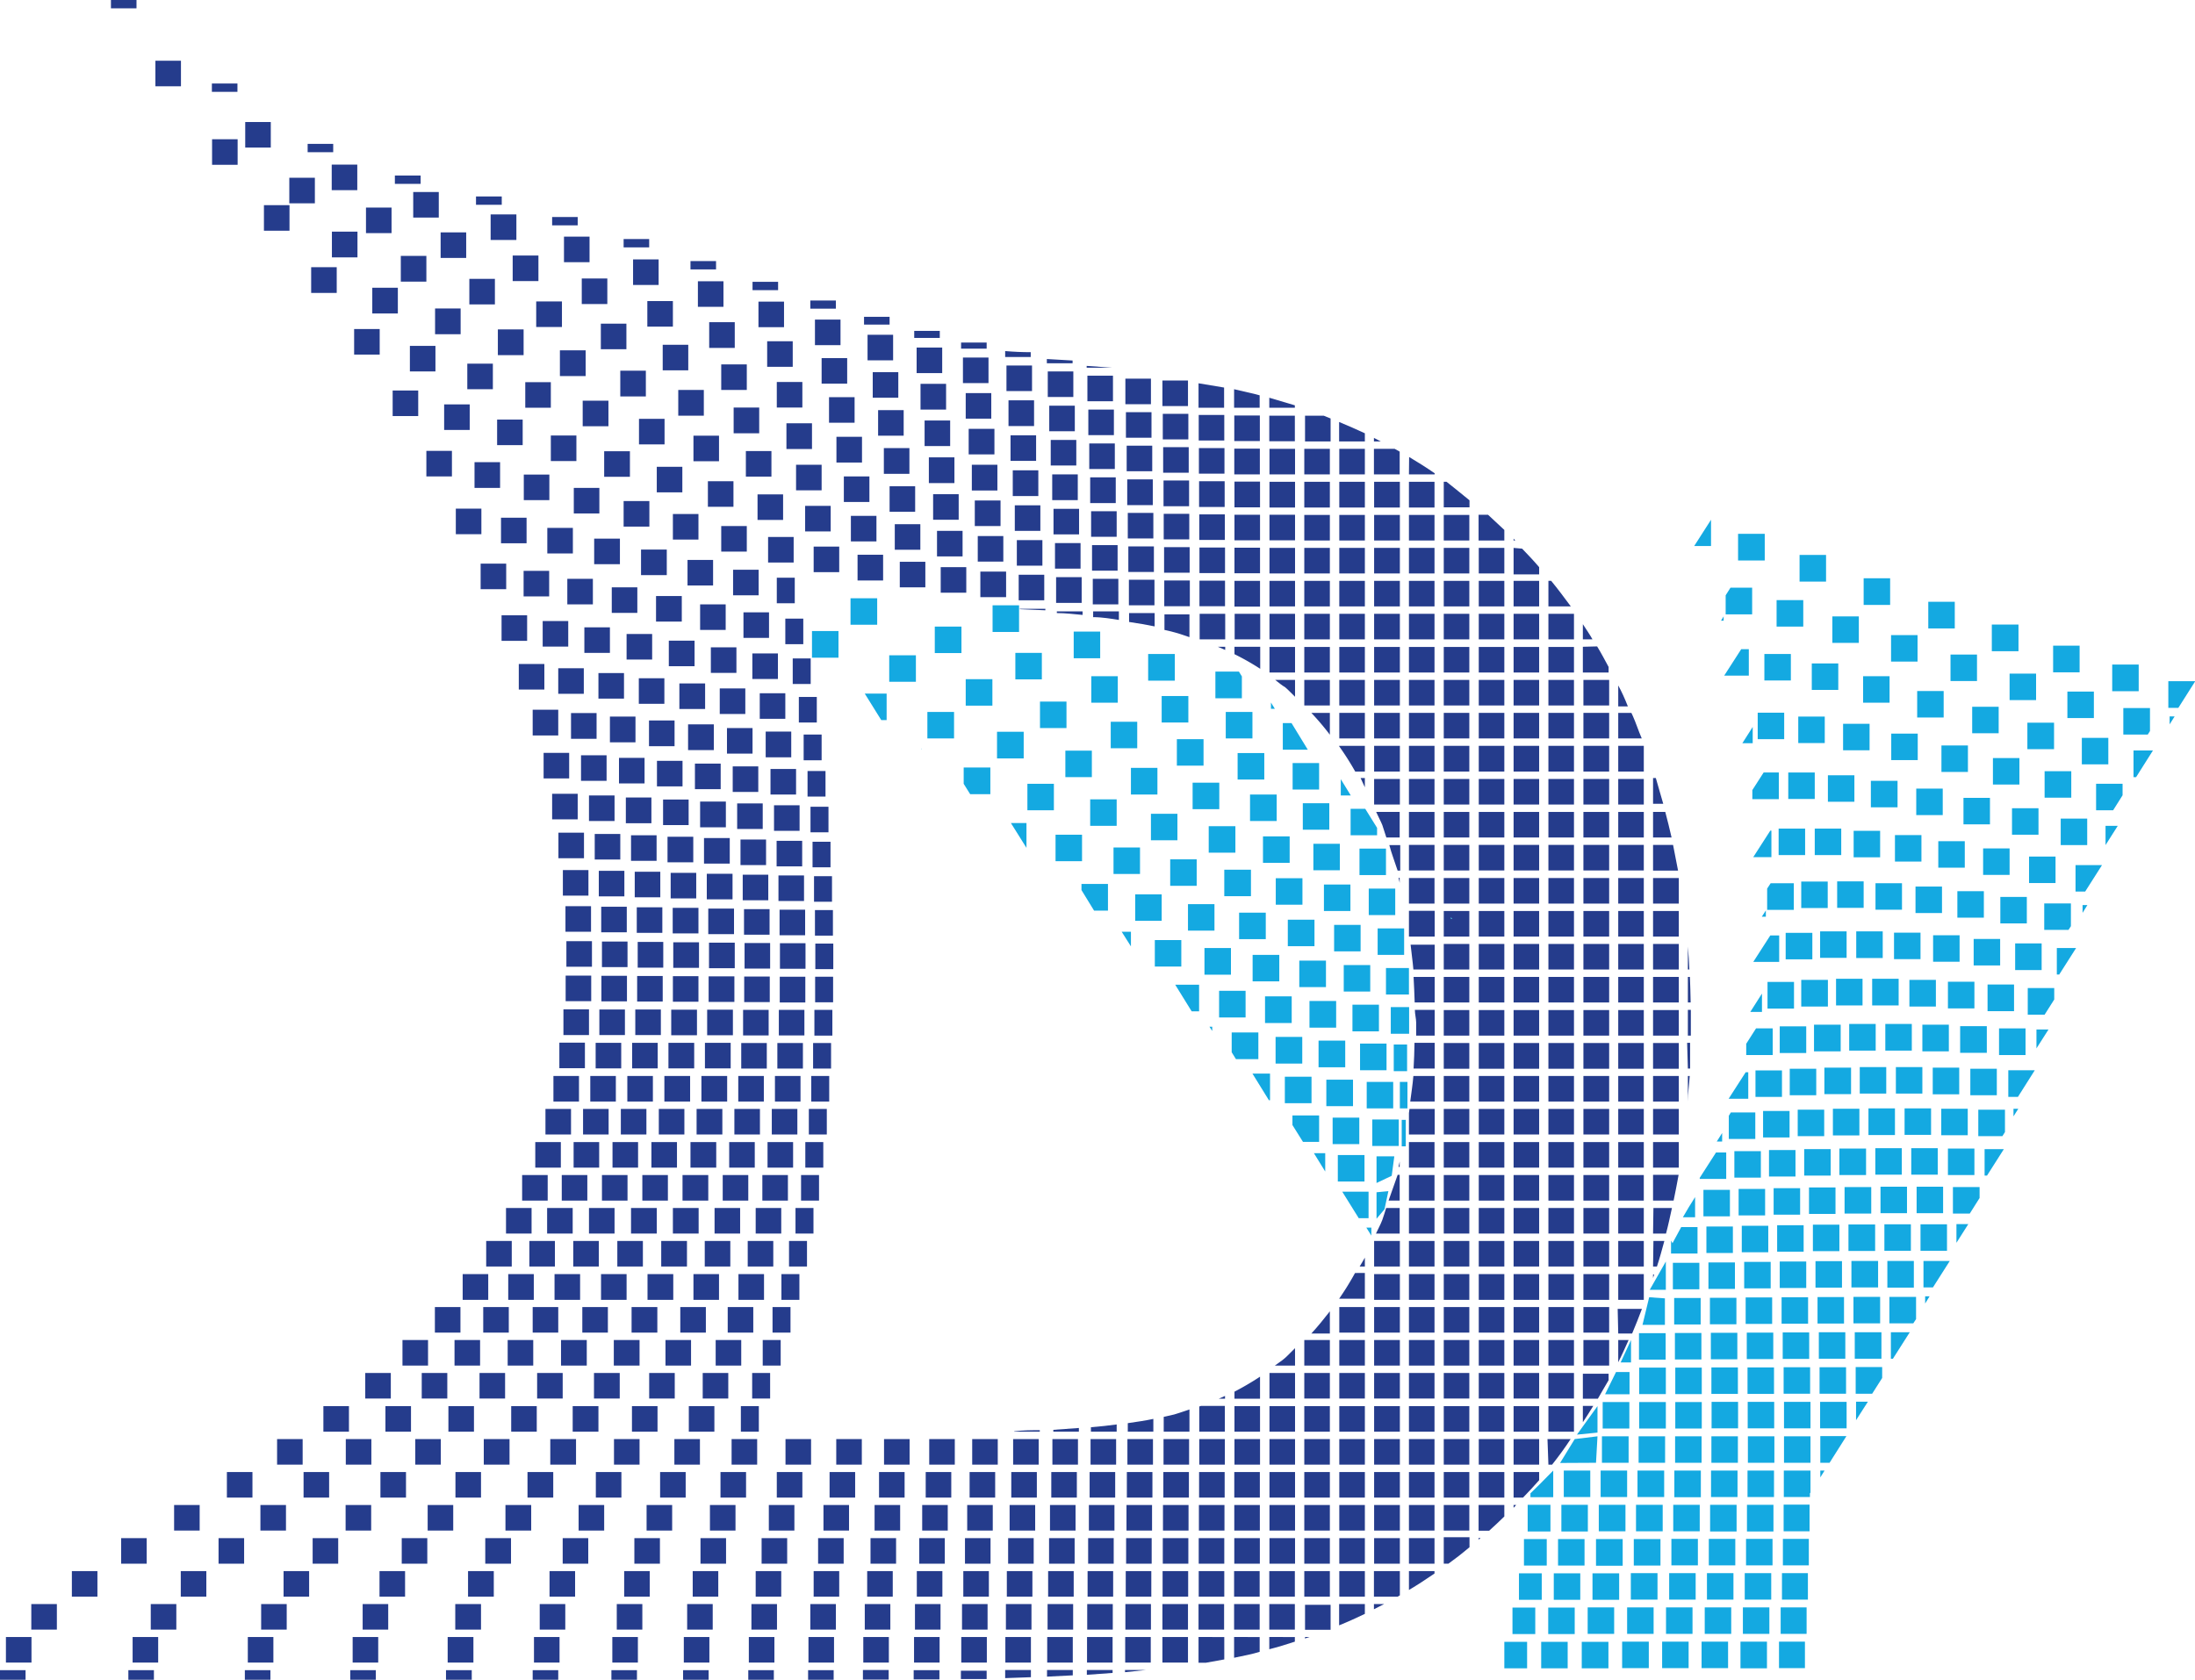 <svg id="Isolation_Mode" data-name="Isolation Mode" xmlns="http://www.w3.org/2000/svg" viewBox="0 0 118.51 90.72"><defs><style>.cls-1{fill:#253c8c;}.cls-2{fill:#14a9e1;}.cls-3{fill:#62f2ff;}</style></defs><title>dy</title><path class="cls-1" d="M78.56,121.31c.49,0,1,.09,1.39.15V121H78.56Z" transform="translate(-19.54 -87.98)"/><rect class="cls-1" x="56.57" y="20.06" width="1.38" height="1.38"/><rect class="cls-1" x="56.65" y="21.91" width="1.38" height="1.38"/><rect class="cls-1" x="56.73" y="23.76" width="1.38" height="1.38"/><rect class="cls-1" x="59" y="31.26" width="1.38" height="1.38"/><rect class="cls-1" x="43.39" y="39.67" width="0.97" height="1.39"/><rect class="cls-1" x="54.34" y="19.74" width="1.38" height="1.38"/><path class="cls-1" d="M76.6,121.09c.48,0,.94.06,1.39.1V121H76.6Z" transform="translate(-19.54 -87.98)"/><rect class="cls-1" x="54.45" y="21.62" width="1.38" height="1.39"/><rect class="cls-1" x="58.91" y="27.61" width="1.38" height="1.38"/><rect class="cls-1" x="57.02" y="31.17" width="1.38" height="1.39"/><rect class="cls-1" x="56.88" y="27.48" width="1.38" height="1.38"/><rect class="cls-1" x="56.96" y="29.33" width="1.38" height="1.38"/><rect class="cls-1" x="56.81" y="25.62" width="1.38" height="1.39"/><rect class="cls-1" x="60.83" y="24.07" width="1.38" height="1.38"/><rect class="cls-1" x="60.86" y="25.89" width="1.38" height="1.39"/><rect class="cls-1" x="60.89" y="27.7" width="1.38" height="1.38"/><rect class="cls-1" x="60.79" y="22.26" width="1.38" height="1.38"/><rect class="cls-1" x="60.92" y="29.51" width="1.38" height="1.38"/><rect class="cls-1" x="60.76" y="20.45" width="1.38" height="1.38"/><rect class="cls-1" x="58.71" y="20.29" width="1.38" height="1.38"/><rect class="cls-1" x="58.81" y="23.95" width="1.38" height="1.38"/><rect class="cls-1" x="58.76" y="22.12" width="1.38" height="1.38"/><rect class="cls-1" x="58.86" y="25.78" width="1.38" height="1.39"/><path class="cls-1" d="M80.5,121.57q.75.11,1.38.24v-.72H80.5Z" transform="translate(-19.54 -87.98)"/><path class="cls-1" d="M82.41,122l.35.08c.36.09.69.2,1,.31v-1.23H82.41Z" transform="translate(-19.54 -87.98)"/><rect class="cls-1" x="60.95" y="31.31" width="1.38" height="1.38"/><rect class="cls-1" x="38.94" y="19.68" width="1.38" height="1.38"/><rect class="cls-1" x="39.61" y="22.01" width="1.38" height="1.39"/><rect class="cls-1" x="40.27" y="24.36" width="1.38" height="1.38"/><rect class="cls-1" x="38.29" y="17.4" width="1.38" height="1.39"/><rect class="cls-1" x="40.9" y="26.7" width="1.38" height="1.38"/><rect class="cls-1" x="37.68" y="15.19" width="1.38" height="1.38"/><rect class="cls-1" x="42.4" y="33.41" width="0.97" height="1.38"/><rect class="cls-1" x="54.56" y="23.51" width="1.38" height="1.38"/><rect class="cls-1" x="42.8" y="35.56" width="0.97" height="1.38"/><rect class="cls-1" x="41.47" y="29" width="1.38" height="1.38"/><path class="cls-1" d="M74,120.76h0Z" transform="translate(-19.54 -87.98)"/><rect class="cls-1" x="41.94" y="31.2" width="0.97" height="1.38"/><rect class="cls-1" x="43.13" y="37.64" width="0.97" height="1.38"/><rect class="cls-1" x="55" y="31.04" width="1.38" height="1.38"/><rect class="cls-1" x="52.93" y="30.87" width="1.39" height="1.38"/><rect class="cls-1" x="72.31" y="24.24" width="1.38" height="1.38"/><rect class="cls-1" x="54.9" y="29.17" width="1.38" height="1.38"/><rect class="cls-1" x="54.68" y="25.4" width="1.38" height="1.39"/><rect class="cls-1" x="54.79" y="27.29" width="1.38" height="1.38"/><path class="cls-1" d="M74.6,120.88l1.38.06v-.08H74.6Z" transform="translate(-19.54 -87.98)"/><rect class="cls-1" x="52.63" y="27.03" width="1.39" height="1.38"/><rect class="cls-1" x="52.79" y="28.95" width="1.38" height="1.38"/><rect class="cls-1" x="52.47" y="25.1" width="1.38" height="1.39"/><rect class="cls-1" x="52.14" y="21.23" width="1.38" height="1.38"/><rect class="cls-1" x="52.3" y="23.16" width="1.39" height="1.38"/><rect class="cls-1" x="58.96" y="29.44" width="1.38" height="1.38"/><rect class="cls-1" x="42.98" y="25.1" width="1.38" height="1.38"/><rect class="cls-1" x="43.47" y="27.32" width="1.38" height="1.38"/><rect class="cls-1" x="43.93" y="29.52" width="1.38" height="1.38"/><rect class="cls-1" x="41.94" y="20.63" width="1.38" height="1.38"/><rect class="cls-1" x="44.36" y="19.34" width="1.38" height="1.38"/><rect class="cls-1" x="42.46" y="22.86" width="1.38" height="1.39"/><rect class="cls-1" x="45.94" y="27.86" width="1.38" height="1.38"/><rect class="cls-1" x="40.95" y="16.29" width="1.38" height="1.38"/><rect class="cls-1" x="45.56" y="25.73" width="1.38" height="1.38"/><rect class="cls-1" x="46.3" y="29.96" width="1.38" height="1.39"/><rect class="cls-1" x="45.16" y="23.59" width="1.38" height="1.39"/><rect class="cls-1" x="44.76" y="21.45" width="1.38" height="1.38"/><rect class="cls-1" x="44" y="17.26" width="1.38" height="1.38"/><rect class="cls-1" x="37.4" y="84.85" width="1.38" height="1.38"/><rect class="cls-1" x="42.41" y="77.72" width="1.38" height="1.38"/><rect class="cls-1" x="41.94" y="79.5" width="1.38" height="1.38"/><rect class="cls-1" x="37.1" y="86.63" width="1.38" height="1.38"/><rect class="cls-1" x="41.51" y="81.28" width="1.38" height="1.38"/><rect class="cls-1" x="36.92" y="88.41" width="1.38" height="1.38"/><rect class="cls-1" x="41.12" y="83.07" width="1.38" height="1.38"/><rect class="cls-1" x="38.33" y="81.28" width="1.38" height="1.38"/><rect class="cls-1" x="39.5" y="77.72" width="1.38" height="1.38"/><rect class="cls-1" x="38.9" y="79.5" width="1.38" height="1.38"/><rect class="cls-1" x="47.12" y="20.1" width="1.38" height="1.38"/><rect class="cls-1" x="37.82" y="83.07" width="1.38" height="1.38"/><rect class="cls-1" x="41.42" y="18.43" width="1.38" height="1.38"/><rect class="cls-1" x="49.49" y="18.77" width="1.38" height="1.38"/><rect class="cls-1" x="64.75" y="27.78" width="1.38" height="1.38"/><rect class="cls-1" x="64.76" y="29.57" width="1.38" height="1.38"/><rect class="cls-1" x="64.76" y="31.36" width="1.38" height="1.38"/><rect class="cls-1" x="64.72" y="22.41" width="1.38" height="1.38"/><rect class="cls-1" x="46.84" y="18.08" width="1.38" height="1.38"/><rect class="cls-1" x="64.77" y="33.15" width="1.38" height="1.38"/><rect class="cls-1" x="62.83" y="27.75" width="1.38" height="1.38"/><rect class="cls-1" x="64.73" y="24.2" width="1.38" height="1.38"/><rect class="cls-1" x="62.76" y="20.55" width="1.38" height="1.38"/><rect class="cls-1" x="62.82" y="25.95" width="1.38" height="1.39"/><rect class="cls-1" x="62.85" y="29.55" width="1.38" height="1.38"/><rect class="cls-1" x="62.8" y="24.15" width="1.38" height="1.38"/><rect class="cls-1" x="62.78" y="22.35" width="1.38" height="1.38"/><rect class="cls-1" x="64.74" y="25.99" width="1.38" height="1.39"/><rect class="cls-1" x="49.7" y="20.73" width="1.38" height="1.39"/><rect class="cls-1" x="48.31" y="28.31" width="1.38" height="1.38"/><rect class="cls-1" x="48.58" y="30.34" width="1.38" height="1.38"/><rect class="cls-1" x="48.03" y="26.26" width="1.38" height="1.38"/><rect class="cls-1" x="50.79" y="30.63" width="1.38" height="1.38"/><rect class="cls-1" x="47.41" y="22.15" width="1.38" height="1.38"/><rect class="cls-1" x="47.72" y="24.2" width="1.38" height="1.39"/><rect class="cls-1" x="62.86" y="31.35" width="1.38" height="1.39"/><rect class="cls-1" x="50.59" y="28.67" width="1.38" height="1.38"/><rect class="cls-1" x="50.38" y="26.69" width="1.38" height="1.38"/><rect class="cls-1" x="50.15" y="24.7" width="1.38" height="1.39"/><rect class="cls-1" x="49.92" y="22.71" width="1.38" height="1.38"/><rect class="cls-1" x="52.01" y="84.85" width="1.38" height="1.38"/><rect class="cls-1" x="62.77" y="84.85" width="1.38" height="1.38"/><rect class="cls-1" x="62.78" y="83.07" width="1.38" height="1.38"/><rect class="cls-1" x="62.79" y="81.28" width="1.38" height="1.38"/><rect class="cls-1" x="62.81" y="79.5" width="1.38" height="1.38"/><rect class="cls-1" x="62.76" y="88.41" width="1.38" height="1.38"/><rect class="cls-1" x="64.74" y="79.5" width="1.38" height="1.38"/><path class="cls-1" d="M80.43,165.3h1.38v-.69c-.42.09-.89.16-1.38.23Z" transform="translate(-19.54 -87.98)"/><rect class="cls-1" x="64.72" y="83.07" width="1.38" height="1.38"/><rect class="cls-1" x="64.72" y="84.85" width="1.38" height="1.38"/><rect class="cls-1" x="64.73" y="81.28" width="1.38" height="1.38"/><path class="cls-1" d="M82.37,164.5v.8h1.39v-1.2c-.28.09-.54.19-.82.27Z" transform="translate(-19.54 -87.98)"/><rect class="cls-1" x="62.82" y="77.72" width="1.38" height="1.38"/><rect class="cls-1" x="64.71" y="86.63" width="1.38" height="1.38"/><rect class="cls-1" x="62.76" y="86.63" width="1.38" height="1.38"/><rect class="cls-1" x="58.88" y="77.72" width="1.38" height="1.38"/><rect class="cls-1" x="58.83" y="79.5" width="1.38" height="1.38"/><rect class="cls-1" x="58.72" y="84.85" width="1.38" height="1.38"/><rect class="cls-1" x="60.87" y="77.72" width="1.38" height="1.38"/><rect class="cls-1" x="60.75" y="88.41" width="1.38" height="1.38"/><rect class="cls-1" x="58.79" y="81.28" width="1.38" height="1.38"/><rect class="cls-1" x="58.75" y="83.07" width="1.38" height="1.38"/><rect class="cls-1" x="60.84" y="79.5" width="1.38" height="1.38"/><rect class="cls-1" x="60.82" y="81.28" width="1.38" height="1.38"/><rect class="cls-1" x="60.76" y="86.63" width="1.38" height="1.38"/><rect class="cls-1" x="60.8" y="83.07" width="1.38" height="1.38"/><rect class="cls-1" x="60.78" y="84.85" width="1.38" height="1.38"/><path class="cls-1" d="M78.44,165.3h1.39v-.39c-.44.06-.9.11-1.39.15Z" transform="translate(-19.54 -87.98)"/><rect class="cls-1" x="74.19" y="29.59" width="1.39" height="1.38"/><rect class="cls-1" x="74.19" y="31.37" width="1.39" height="1.38"/><rect class="cls-1" x="74.19" y="34.94" width="1.39" height="1.38"/><rect class="cls-1" x="74.19" y="33.15" width="1.39" height="1.38"/><rect class="cls-1" x="74.19" y="26.02" width="1.39" height="1.39"/><rect class="cls-1" x="74.19" y="27.81" width="1.39" height="1.38"/><path class="cls-1" d="M94.17,132.53c.08.22.14.46.22.68h.72v-1.38H93.84C93.94,132.06,94.07,132.29,94.17,132.53Z" transform="translate(-19.54 -87.98)"/><rect class="cls-1" x="74.19" y="36.72" width="1.39" height="1.38"/><path class="cls-1" d="M93.23,130.5V130H93Z" transform="translate(-19.54 -87.98)"/><rect class="cls-1" x="74.19" y="42.07" width="1.39" height="1.38"/><rect class="cls-1" x="64.75" y="77.72" width="1.38" height="1.38"/><rect class="cls-1" x="74.19" y="40.28" width="1.39" height="1.39"/><rect class="cls-1" x="74.19" y="38.5" width="1.39" height="1.38"/><path class="cls-1" d="M95.11,135.66v-.27h-.06Z" transform="translate(-19.54 -87.98)"/><path class="cls-1" d="M86.19,123.31a13.49,13.49,0,0,1,1.39.79v-1.19H86.19Z" transform="translate(-19.54 -87.98)"/><rect class="cls-1" x="66.64" y="24.23" width="1.38" height="1.39"/><rect class="cls-1" x="66.64" y="22.44" width="1.38" height="1.38"/><path class="cls-1" d="M85.69,123.08v-.17h-.4Z" transform="translate(-19.54 -87.98)"/><path class="cls-1" d="M84.29,163.94v1.36h1.38v-1.39H84.38Z" transform="translate(-19.54 -87.98)"/><path class="cls-1" d="M85.68,163.52v-.15l-.34.15Z" transform="translate(-19.54 -87.98)"/><rect class="cls-1" x="66.65" y="27.8" width="1.38" height="1.38"/><rect class="cls-1" x="66.65" y="31.37" width="1.38" height="1.39"/><rect class="cls-1" x="66.65" y="26.01" width="1.38" height="1.39"/><rect class="cls-1" x="66.66" y="33.15" width="1.38" height="1.38"/><rect class="cls-1" x="66.65" y="29.58" width="1.38" height="1.38"/><path class="cls-1" d="M95,135h.14v-1.38h-.59C94.67,134.07,94.84,134.51,95,135Z" transform="translate(-19.54 -87.98)"/><rect class="cls-1" x="43.95" y="47.32" width="0.97" height="1.38"/><rect class="cls-1" x="41.18" y="72.37" width="0.97" height="1.38"/><rect class="cls-1" x="41.71" y="70.59" width="0.97" height="1.38"/><rect class="cls-1" x="40.61" y="74.15" width="0.97" height="1.38"/><rect class="cls-1" x="42.6" y="67.02" width="0.97" height="1.38"/><rect class="cls-1" x="42.95" y="65.24" width="0.97" height="1.38"/><rect class="cls-1" x="42.19" y="68.81" width="0.97" height="1.39"/><rect class="cls-1" x="50.17" y="77.72" width="1.38" height="1.38"/><rect class="cls-1" x="58.7" y="86.63" width="1.38" height="1.38"/><rect class="cls-1" x="49.63" y="83.07" width="1.38" height="1.38"/><rect class="cls-1" x="49.35" y="88.41" width="1.38" height="1.38"/><rect class="cls-1" x="49.98" y="79.5" width="1.38" height="1.38"/><rect class="cls-1" x="49.4" y="86.63" width="1.38" height="1.38"/><rect class="cls-1" x="49.5" y="84.85" width="1.38" height="1.38"/><rect class="cls-1" x="40" y="75.94" width="0.97" height="1.38"/><rect class="cls-1" x="44" y="49.15" width="0.97" height="1.38"/><rect class="cls-1" x="43.6" y="41.64" width="0.97" height="1.38"/><rect class="cls-1" x="44.02" y="50.96" width="0.97" height="1.38"/><rect class="cls-1" x="43.87" y="45.46" width="0.97" height="1.38"/><rect class="cls-1" x="43.76" y="43.57" width="0.97" height="1.38"/><rect class="cls-1" x="44.01" y="52.75" width="0.97" height="1.38"/><rect class="cls-1" x="43.97" y="54.54" width="0.97" height="1.39"/><rect class="cls-1" x="43.25" y="63.46" width="0.97" height="1.38"/><rect class="cls-1" x="43.48" y="61.68" width="0.97" height="1.38"/><rect class="cls-1" x="43.67" y="59.89" width="0.97" height="1.38"/><rect class="cls-1" x="43.8" y="58.11" width="0.97" height="1.38"/><rect class="cls-1" x="43.9" y="56.33" width="0.97" height="1.38"/><rect class="cls-1" x="49.79" y="81.28" width="1.38" height="1.38"/><rect class="cls-1" x="56.64" y="83.07" width="1.38" height="1.38"/><rect class="cls-1" x="56.56" y="86.63" width="1.38" height="1.38"/><rect class="cls-1" x="56.59" y="84.85" width="1.38" height="1.38"/><rect class="cls-1" x="56.54" y="88.41" width="1.38" height="1.38"/><rect class="cls-1" x="54.6" y="79.5" width="1.38" height="1.38"/><path class="cls-1" d="M74.3,165.3h1.38v-.08c-.44,0-.9,0-1.38.06Z" transform="translate(-19.54 -87.98)"/><rect class="cls-1" x="54.7" y="77.72" width="1.38" height="1.38"/><path class="cls-1" d="M76.41,165.3h1.38v-.2l-1.38.1Z" transform="translate(-19.54 -87.98)"/><rect class="cls-1" x="56.69" y="81.28" width="1.38" height="1.38"/><rect class="cls-1" x="58.69" y="88.41" width="1.38" height="1.38"/><rect class="cls-1" x="56.76" y="79.5" width="1.38" height="1.38"/><rect class="cls-1" x="51.9" y="88.41" width="1.38" height="1.38"/><rect class="cls-1" x="56.82" y="77.72" width="1.38" height="1.38"/><rect class="cls-1" x="52.1" y="83.07" width="1.38" height="1.38"/><rect class="cls-1" x="52.22" y="81.28" width="1.38" height="1.38"/><rect class="cls-1" x="52.49" y="77.72" width="1.38" height="1.38"/><rect class="cls-1" x="52.35" y="79.5" width="1.38" height="1.38"/><rect class="cls-1" x="40.8" y="84.85" width="1.38" height="1.38"/><rect class="cls-1" x="51.94" y="86.63" width="1.38" height="1.38"/><path class="cls-1" d="M73.6,165.3h0Z" transform="translate(-19.54 -87.98)"/><rect class="cls-1" x="54.36" y="84.85" width="1.38" height="1.38"/><rect class="cls-1" x="54.51" y="81.28" width="1.38" height="1.38"/><rect class="cls-1" x="54.43" y="83.07" width="1.38" height="1.38"/><rect class="cls-1" x="54.31" y="86.63" width="1.38" height="1.38"/><rect class="cls-1" x="54.28" y="88.41" width="1.38" height="1.38"/><rect class="cls-1" x="51.99" y="19.31" width="1.38" height="1.38"/><rect class="cls-1" x="83.6" y="56.33" width="1.38" height="1.39"/><rect class="cls-1" x="40.43" y="88.41" width="1.38" height="1.38"/><rect class="cls-1" x="83.6" y="50.98" width="1.38" height="1.38"/><rect class="cls-1" x="83.6" y="52.76" width="1.38" height="1.38"/><rect class="cls-1" x="83.6" y="58.11" width="1.38" height="1.38"/><rect class="cls-1" x="83.6" y="59.89" width="1.38" height="1.38"/><rect class="cls-1" x="83.6" y="61.68" width="1.38" height="1.38"/><rect class="cls-1" x="83.6" y="42.07" width="1.38" height="1.38"/><rect class="cls-1" x="83.6" y="40.28" width="1.38" height="1.39"/><rect class="cls-1" x="83.6" y="43.85" width="1.38" height="1.38"/><rect class="cls-1" x="83.6" y="45.63" width="1.38" height="1.38"/><rect class="cls-1" x="83.6" y="49.2" width="1.38" height="1.38"/><rect class="cls-1" x="83.6" y="47.42" width="1.38" height="1.38"/><rect class="cls-1" x="83.6" y="70.59" width="1.38" height="1.38"/><path class="cls-1" d="M105,122.91v1.39h1.39V124c-.2-.37-.4-.75-.62-1.11Z" transform="translate(-19.54 -87.98)"/><path class="cls-1" d="M105,121.69v.82h.52C105.37,122.24,105.2,122,105,121.69Z" transform="translate(-19.54 -87.98)"/><rect class="cls-1" x="83.6" y="74.15" width="1.38" height="1.38"/><rect class="cls-1" x="83.6" y="75.94" width="1.38" height="1.38"/><rect class="cls-1" x="85.49" y="36.72" width="1.39" height="1.38"/><rect class="cls-1" x="83.6" y="63.46" width="1.38" height="1.38"/><rect class="cls-1" x="85.49" y="38.5" width="1.39" height="1.38"/><rect class="cls-1" x="83.6" y="65.24" width="1.38" height="1.38"/><rect class="cls-1" x="83.6" y="72.37" width="1.38" height="1.38"/><rect class="cls-1" x="83.6" y="67.02" width="1.38" height="1.38"/><rect class="cls-1" x="83.6" y="38.5" width="1.38" height="1.38"/><rect class="cls-1" x="83.6" y="68.81" width="1.38" height="1.39"/><rect class="cls-1" x="81.72" y="74.15" width="1.38" height="1.38"/><rect class="cls-1" x="81.72" y="54.55" width="1.38" height="1.38"/><rect class="cls-1" x="81.72" y="52.76" width="1.38" height="1.38"/><rect class="cls-1" x="81.72" y="56.33" width="1.38" height="1.39"/><rect class="cls-1" x="81.72" y="58.11" width="1.38" height="1.38"/><rect class="cls-1" x="81.72" y="50.98" width="1.38" height="1.38"/><rect class="cls-1" x="81.72" y="59.89" width="1.38" height="1.38"/><rect class="cls-1" x="81.72" y="47.42" width="1.38" height="1.38"/><rect class="cls-1" x="81.72" y="42.07" width="1.38" height="1.38"/><rect class="cls-1" x="81.72" y="43.85" width="1.38" height="1.38"/><rect class="cls-1" x="81.72" y="40.28" width="1.38" height="1.39"/><rect class="cls-1" x="81.72" y="45.63" width="1.38" height="1.38"/><rect class="cls-1" x="81.72" y="38.5" width="1.38" height="1.38"/><rect class="cls-1" x="81.72" y="61.68" width="1.38" height="1.38"/><rect class="cls-1" x="81.72" y="65.24" width="1.38" height="1.38"/><rect class="cls-1" x="85.49" y="40.28" width="1.39" height="1.39"/><rect class="cls-1" x="81.72" y="75.94" width="1.38" height="1.38"/><rect class="cls-1" x="81.72" y="77.72" width="1.38" height="1.38"/><path class="cls-1" d="M103.29,119.35h-.15v1.38h1.21C104,120.26,103.66,119.8,103.29,119.35Z" transform="translate(-19.54 -87.98)"/><rect class="cls-1" x="83.6" y="33.15" width="1.38" height="1.38"/><rect class="cls-1" x="83.6" y="34.94" width="1.38" height="1.38"/><rect class="cls-1" x="81.72" y="63.46" width="1.38" height="1.38"/><rect class="cls-1" x="83.6" y="36.72" width="1.38" height="1.38"/><rect class="cls-1" x="81.72" y="72.37" width="1.38" height="1.38"/><rect class="cls-1" x="81.72" y="67.02" width="1.38" height="1.38"/><rect class="cls-1" x="81.72" y="70.59" width="1.38" height="1.38"/><rect class="cls-1" x="81.72" y="68.81" width="1.38" height="1.39"/><rect class="cls-1" x="81.72" y="49.2" width="1.38" height="1.38"/><rect class="cls-1" x="87.37" y="67.02" width="1.38" height="1.38"/><rect class="cls-1" x="87.37" y="63.46" width="1.38" height="1.38"/><rect class="cls-1" x="87.37" y="65.24" width="1.38" height="1.38"/><rect class="cls-1" x="87.37" y="68.81" width="1.38" height="1.39"/><path class="cls-1" d="M108.79,129.57v.08h0S108.8,129.6,108.79,129.57Z" transform="translate(-19.54 -87.98)"/><path class="cls-1" d="M109.45,131.83h-.66v1.38h1Q109.63,132.51,109.45,131.83Z" transform="translate(-19.54 -87.98)"/><rect class="cls-1" x="87.37" y="59.89" width="1.38" height="1.38"/><rect class="cls-1" x="87.37" y="54.55" width="1.38" height="1.38"/><rect class="cls-1" x="87.37" y="61.68" width="1.38" height="1.38"/><rect class="cls-1" x="87.37" y="56.33" width="1.38" height="1.39"/><rect class="cls-1" x="87.37" y="52.76" width="1.38" height="1.38"/><rect class="cls-1" x="85.49" y="42.07" width="1.39" height="1.38"/><rect class="cls-1" x="87.37" y="58.11" width="1.38" height="1.38"/><rect class="cls-1" x="89.25" y="58.11" width="1.39" height="1.38"/><rect class="cls-1" x="89.25" y="61.68" width="1.39" height="1.38"/><rect class="cls-1" x="89.25" y="59.89" width="1.39" height="1.38"/><path class="cls-1" d="M109.87,133.61h-1.08V135h1.35Q110,134.3,109.87,133.61Z" transform="translate(-19.54 -87.98)"/><path class="cls-1" d="M106.91,160h.75l0,0c.19-.44.36-.89.53-1.33h-1.31Z" transform="translate(-19.54 -87.98)"/><path class="cls-1" d="M110.83,142.52h-.16v1.39h.16c0-.21,0-.41,0-.62S110.83,142.78,110.83,142.52Z" transform="translate(-19.54 -87.98)"/><rect class="cls-1" x="89.25" y="56.33" width="1.39" height="1.39"/><rect class="cls-1" x="87.37" y="50.98" width="1.38" height="1.38"/><rect class="cls-1" x="89.25" y="47.42" width="1.39" height="1.38"/><rect class="cls-1" x="89.25" y="49.2" width="1.39" height="1.38"/><rect class="cls-1" x="89.25" y="50.98" width="1.39" height="1.38"/><rect class="cls-1" x="89.25" y="52.76" width="1.39" height="1.38"/><rect class="cls-1" x="89.25" y="54.55" width="1.39" height="1.38"/><path class="cls-1" d="M108.94,130h-.15v1.39h.55C109.22,131,109.09,130.5,108.94,130Z" transform="translate(-19.54 -87.98)"/><rect class="cls-1" x="85.49" y="56.33" width="1.39" height="1.39"/><rect class="cls-1" x="87.37" y="49.2" width="1.38" height="1.38"/><rect class="cls-1" x="85.49" y="54.55" width="1.39" height="1.38"/><rect class="cls-1" x="85.49" y="58.11" width="1.39" height="1.38"/><rect class="cls-1" x="85.49" y="61.68" width="1.39" height="1.38"/><rect class="cls-1" x="85.49" y="59.89" width="1.39" height="1.38"/><rect class="cls-1" x="85.49" y="52.76" width="1.39" height="1.38"/><rect class="cls-1" x="85.49" y="50.98" width="1.39" height="1.38"/><rect class="cls-1" x="85.49" y="43.85" width="1.39" height="1.38"/><rect class="cls-1" x="85.49" y="45.63" width="1.39" height="1.38"/><rect class="cls-1" x="85.49" y="47.42" width="1.39" height="1.38"/><rect class="cls-1" x="85.49" y="49.2" width="1.39" height="1.38"/><rect class="cls-1" x="85.49" y="63.46" width="1.39" height="1.38"/><rect class="cls-1" x="85.49" y="65.24" width="1.39" height="1.38"/><path class="cls-1" d="M107.69,126.63l-.07-.15h-.71v1.38h1.27C108,127.45,107.86,127,107.69,126.63Z" transform="translate(-19.54 -87.98)"/><rect class="cls-1" x="87.37" y="43.85" width="1.38" height="1.38"/><rect class="cls-1" x="87.37" y="40.28" width="1.38" height="1.39"/><rect class="cls-1" x="87.37" y="45.63" width="1.38" height="1.38"/><rect class="cls-1" x="87.37" y="47.42" width="1.38" height="1.38"/><rect class="cls-1" x="87.37" y="42.07" width="1.38" height="1.38"/><rect class="cls-1" x="85.49" y="67.02" width="1.39" height="1.38"/><rect class="cls-1" x="85.49" y="68.81" width="1.39" height="1.39"/><rect class="cls-1" x="85.49" y="72.37" width="1.39" height="1.38"/><path class="cls-1" d="M106.91,125v1.13h.52C107.26,125.7,107.09,125.32,106.91,125Z" transform="translate(-19.54 -87.98)"/><rect class="cls-1" x="85.49" y="70.59" width="1.39" height="1.38"/><rect class="cls-1" x="83.6" y="54.55" width="1.38" height="1.38"/><rect class="cls-1" x="77.95" y="50.98" width="1.38" height="1.38"/><rect class="cls-1" x="77.95" y="47.42" width="1.38" height="1.38"/><rect class="cls-1" x="77.95" y="49.2" width="1.38" height="1.38"/><rect class="cls-1" x="77.95" y="52.76" width="1.38" height="1.38"/><rect class="cls-1" x="77.95" y="58.11" width="1.38" height="1.38"/><rect class="cls-1" x="77.95" y="56.33" width="1.38" height="1.39"/><rect class="cls-1" x="77.95" y="79.5" width="1.38" height="1.38"/><rect class="cls-1" x="77.95" y="45.63" width="1.38" height="1.38"/><rect class="cls-1" x="77.95" y="36.72" width="1.38" height="1.38"/><rect class="cls-1" x="77.95" y="40.28" width="1.38" height="1.39"/><rect class="cls-1" x="77.95" y="38.5" width="1.38" height="1.38"/><rect class="cls-1" x="77.95" y="43.85" width="1.38" height="1.38"/><rect class="cls-1" x="77.95" y="34.94" width="1.38" height="1.38"/><rect class="cls-1" x="77.95" y="42.07" width="1.38" height="1.38"/><rect class="cls-1" x="77.95" y="75.94" width="1.38" height="1.38"/><rect class="cls-1" x="77.95" y="70.59" width="1.38" height="1.38"/><rect class="cls-1" x="81.72" y="36.72" width="1.38" height="1.38"/><rect class="cls-1" x="77.95" y="74.15" width="1.38" height="1.38"/><rect class="cls-1" x="77.95" y="77.72" width="1.38" height="1.38"/><rect class="cls-1" x="77.95" y="81.28" width="1.38" height="1.38"/><rect class="cls-1" x="77.95" y="65.24" width="1.38" height="1.38"/><rect class="cls-1" x="77.95" y="63.46" width="1.38" height="1.38"/><rect class="cls-1" x="77.95" y="61.68" width="1.38" height="1.38"/><rect class="cls-1" x="77.95" y="68.81" width="1.38" height="1.39"/><rect class="cls-1" x="77.95" y="67.02" width="1.38" height="1.38"/><rect class="cls-1" x="77.95" y="59.89" width="1.38" height="1.38"/><rect class="cls-1" x="77.95" y="54.55" width="1.38" height="1.38"/><rect class="cls-1" x="43.65" y="88.41" width="1.38" height="1.38"/><rect class="cls-1" x="46.82" y="84.85" width="1.38" height="1.38"/><rect class="cls-1" x="43.75" y="86.63" width="1.38" height="1.38"/><rect class="cls-1" x="47.73" y="77.72" width="1.38" height="1.38"/><rect class="cls-1" x="47" y="83.07" width="1.38" height="1.38"/><rect class="cls-1" x="47.22" y="81.28" width="1.38" height="1.38"/><rect class="cls-1" x="47.46" y="79.5" width="1.38" height="1.38"/><rect class="cls-1" x="45.15" y="77.72" width="1.38" height="1.38"/><rect class="cls-1" x="44.79" y="79.5" width="1.38" height="1.38"/><rect class="cls-1" x="43.93" y="84.85" width="1.38" height="1.38"/><rect class="cls-1" x="40.57" y="86.63" width="1.38" height="1.38"/><rect class="cls-1" x="44.17" y="83.07" width="1.38" height="1.38"/><rect class="cls-1" x="44.46" y="81.28" width="1.38" height="1.38"/><rect class="cls-1" x="66.63" y="84.85" width="1.38" height="1.38"/><rect class="cls-1" x="66.64" y="83.07" width="1.38" height="1.38"/><rect class="cls-1" x="77.95" y="33.15" width="1.38" height="1.38"/><rect class="cls-1" x="66.63" y="86.63" width="1.38" height="1.38"/><rect class="cls-1" x="77.95" y="27.81" width="1.38" height="1.38"/><rect class="cls-1" x="77.95" y="31.37" width="1.38" height="1.38"/><rect class="cls-1" x="77.95" y="29.59" width="1.38" height="1.38"/><rect class="cls-1" x="66.65" y="75.94" width="1.38" height="1.38"/><rect class="cls-1" x="46.69" y="86.63" width="1.38" height="1.38"/><rect class="cls-1" x="66.64" y="81.28" width="1.38" height="1.38"/><rect class="cls-1" x="46.61" y="88.41" width="1.38" height="1.38"/><rect class="cls-1" x="66.64" y="79.5" width="1.38" height="1.38"/><rect class="cls-1" x="66.65" y="77.72" width="1.38" height="1.38"/><rect class="cls-1" x="77.95" y="72.37" width="1.38" height="1.38"/><path class="cls-1" d="M110.67,139.1v1.24h.08C110.73,139.92,110.71,139.51,110.67,139.1Z" transform="translate(-19.54 -87.98)"/><path class="cls-1" d="M110.78,140.74h-.11v1.38h.15C110.81,141.66,110.8,141.2,110.78,140.74Z" transform="translate(-19.54 -87.98)"/><rect class="cls-1" x="79.84" y="70.59" width="1.38" height="1.38"/><path class="cls-1" d="M110.67,145.69h.12c0-.46,0-.92,0-1.39h-.16Z" transform="translate(-19.54 -87.98)"/><path class="cls-1" d="M108.79,154.6h.7c.12-.45.22-.92.32-1.38h-1Z" transform="translate(-19.54 -87.98)"/><path class="cls-1" d="M108.79,152.82h1.11c.1-.46.18-.92.27-1.39h-1.38Z" transform="translate(-19.54 -87.98)"/><rect class="cls-1" x="79.84" y="72.37" width="1.38" height="1.38"/><rect class="cls-1" x="79.84" y="74.15" width="1.38" height="1.38"/><rect class="cls-1" x="79.84" y="75.94" width="1.38" height="1.38"/><path class="cls-1" d="M108.79,156.38H109c.15-.45.27-.91.4-1.38h-.59Z" transform="translate(-19.54 -87.98)"/><rect class="cls-1" x="79.84" y="77.72" width="1.38" height="1.38"/><rect class="cls-1" x="79.84" y="79.5" width="1.38" height="1.38"/><path class="cls-1" d="M97.49,172.43h.25l.55-.41c.2-.15.39-.32.59-.48V171H97.49Z" transform="translate(-19.54 -87.98)"/><path class="cls-1" d="M110.67,147.47h0c0-.46.07-.92.1-1.38h-.1Z" transform="translate(-19.54 -87.98)"/><rect class="cls-1" x="81.72" y="31.37" width="1.38" height="1.38"/><path class="cls-1" d="M101.26,168.86h.51c.3-.31.59-.62.87-.94v-.44h-1.38Z" transform="translate(-19.54 -87.98)"/><path class="cls-1" d="M101.26,117.07v.1h.09Z" transform="translate(-19.54 -87.98)"/><path class="cls-1" d="M108.79,157l.06-.19h-.06Z" transform="translate(-19.54 -87.98)"/><rect class="cls-1" x="81.72" y="33.15" width="1.38" height="1.38"/><rect class="cls-1" x="81.72" y="34.94" width="1.38" height="1.38"/><path class="cls-1" d="M101.26,117.57V119h1.38v-.39c-.29-.34-.6-.67-.92-1Z" transform="translate(-19.54 -87.98)"/><path class="cls-1" d="M101.26,169.41l.14-.15h-.14Z" transform="translate(-19.54 -87.98)"/><path class="cls-1" d="M106.91,161.55c.2-.39.38-.8.56-1.2h-.56Z" transform="translate(-19.54 -87.98)"/><path class="cls-1" d="M105,163.52h.81c.2-.34.39-.69.58-1v-.35H105Z" transform="translate(-19.54 -87.98)"/><path class="cls-1" d="M97.64,114h-.15v1.38h1.39V115l-.59-.48Z" transform="translate(-19.54 -87.98)"/><path class="cls-1" d="M105,164.79c.19-.29.38-.58.56-.88H105Z" transform="translate(-19.54 -87.98)"/><path class="cls-1" d="M103.14,167.08h.2q.54-.68,1-1.38h-1.25Z" transform="translate(-19.54 -87.98)"/><rect class="cls-1" x="79.84" y="40.28" width="1.38" height="1.39"/><rect class="cls-1" x="79.84" y="38.5" width="1.38" height="1.38"/><rect class="cls-1" x="79.84" y="36.72" width="1.38" height="1.38"/><rect class="cls-1" x="79.84" y="34.94" width="1.38" height="1.38"/><rect class="cls-1" x="79.84" y="45.63" width="1.38" height="1.38"/><rect class="cls-1" x="79.84" y="42.07" width="1.38" height="1.38"/><rect class="cls-1" x="79.84" y="43.85" width="1.38" height="1.38"/><path class="cls-1" d="M99.37,115.78v1.39h1.39v-.57l-.88-.82Z" transform="translate(-19.54 -87.98)"/><path class="cls-1" d="M99.37,115.36v0h0Z" transform="translate(-19.54 -87.98)"/><rect class="cls-1" x="79.84" y="33.15" width="1.38" height="1.38"/><rect class="cls-1" x="79.84" y="31.37" width="1.38" height="1.38"/><rect class="cls-1" x="79.84" y="29.59" width="1.38" height="1.38"/><rect class="cls-1" x="79.84" y="54.55" width="1.38" height="1.38"/><rect class="cls-1" x="79.84" y="61.68" width="1.38" height="1.38"/><rect class="cls-1" x="79.84" y="63.46" width="1.38" height="1.38"/><rect class="cls-1" x="79.84" y="59.89" width="1.38" height="1.38"/><rect class="cls-1" x="79.84" y="47.42" width="1.38" height="1.38"/><rect class="cls-1" x="79.84" y="65.24" width="1.38" height="1.38"/><rect class="cls-1" x="79.84" y="67.02" width="1.38" height="1.38"/><rect class="cls-1" x="79.84" y="58.11" width="1.38" height="1.38"/><rect class="cls-1" x="79.84" y="56.33" width="1.38" height="1.39"/><rect class="cls-1" x="79.84" y="50.98" width="1.38" height="1.38"/><rect class="cls-1" x="79.84" y="49.2" width="1.38" height="1.38"/><rect class="cls-1" x="79.84" y="68.81" width="1.38" height="1.39"/><rect class="cls-1" x="79.84" y="52.76" width="1.38" height="1.38"/><rect class="cls-1" x="32.11" y="45.04" width="1.38" height="1.38"/><rect class="cls-1" x="32.5" y="63.46" width="1.38" height="1.38"/><rect class="cls-1" x="28.76" y="70.59" width="1.38" height="1.38"/><rect class="cls-1" x="33.07" y="61.68" width="1.38" height="1.38"/><rect class="cls-1" x="34.27" y="47.08" width="1.38" height="1.38"/><rect class="cls-1" x="33.52" y="59.89" width="1.38" height="1.38"/><rect class="cls-1" x="29.94" y="68.81" width="1.38" height="1.39"/><rect class="cls-1" x="31.8" y="65.24" width="1.38" height="1.38"/><rect class="cls-1" x="34.43" y="50.87" width="1.38" height="1.39"/><rect class="cls-1" x="33.87" y="58.11" width="1.38" height="1.38"/><rect class="cls-1" x="34.38" y="49" width="1.38" height="1.38"/><rect class="cls-1" x="34.4" y="52.71" width="1.38" height="1.38"/><rect class="cls-1" x="34.3" y="54.52" width="1.38" height="1.38"/><rect class="cls-1" x="34.13" y="56.32" width="1.38" height="1.38"/><rect class="cls-1" x="30.95" y="67.02" width="1.38" height="1.38"/><rect class="cls-1" x="13.38" y="88.41" width="1.38" height="1.38"/><rect class="cls-1" x="23.79" y="12.55" width="1.38" height="1.38"/><rect class="cls-1" x="14.1" y="86.63" width="1.38" height="1.38"/><rect class="cls-1" x="16.88" y="83.07" width="1.38" height="1.38"/><rect class="cls-1" x="22.31" y="10.37" width="1.38" height="1.38"/><rect class="cls-1" x="21.32" y="9.48" width="1.39" height="0.45"/><rect class="cls-1" x="24.21" y="75.94" width="1.38" height="1.38"/><rect class="cls-1" x="27.41" y="72.37" width="1.38" height="1.38"/><rect class="cls-1" x="25.89" y="74.15" width="1.38" height="1.38"/><rect class="cls-1" x="20.54" y="79.5" width="1.38" height="1.38"/><rect class="cls-1" x="18.66" y="81.28" width="1.38" height="1.38"/><rect class="cls-1" x="22.42" y="77.72" width="1.38" height="1.38"/><rect class="cls-1" x="15.31" y="84.85" width="1.38" height="1.38"/><rect class="cls-1" x="7.16" y="88.41" width="1.38" height="1.38"/><rect class="cls-1" x="11.8" y="83.07" width="1.38" height="1.38"/><rect class="cls-1" x="19.76" y="11.21" width="1.38" height="1.38"/><rect class="cls-1" x="8.14" y="86.63" width="1.38" height="1.38"/><rect class="cls-1" x="34.07" y="45.11" width="1.38" height="1.38"/><rect class="cls-1" x="16.61" y="7.77" width="1.38" height="0.45"/><rect class="cls-1" x="9.76" y="84.85" width="1.38" height="1.38"/><rect class="cls-1" x="20.81" y="75.94" width="1.38" height="1.38"/><rect class="cls-1" x="22.77" y="74.15" width="1.38" height="1.38"/><rect class="cls-1" x="24.54" y="72.37" width="1.38" height="1.38"/><rect class="cls-1" x="18.67" y="77.72" width="1.38" height="1.38"/><rect class="cls-1" x="16.39" y="79.5" width="1.38" height="1.38"/><rect class="cls-1" x="14.06" y="81.28" width="1.38" height="1.38"/><rect class="cls-1" x="17.91" y="8.89" width="1.38" height="1.38"/><rect class="cls-1" x="32.31" y="36.35" width="1.38" height="1.38"/><rect class="cls-1" x="32.93" y="38.7" width="1.38" height="1.39"/><rect class="cls-1" x="21.64" y="13.82" width="1.38" height="1.39"/><rect class="cls-1" x="30.63" y="31.26" width="1.38" height="1.38"/><rect class="cls-1" x="33.79" y="43.07" width="1.38" height="1.39"/><rect class="cls-1" x="33.42" y="40.93" width="1.38" height="1.38"/><rect class="cls-1" x="31.55" y="33.88" width="1.38" height="1.38"/><rect class="cls-1" x="23.49" y="16.66" width="1.38" height="1.39"/><rect class="cls-1" x="25.23" y="19.64" width="1.38" height="1.38"/><rect class="cls-1" x="29.55" y="28.51" width="1.38" height="1.38"/><rect class="cls-1" x="28.28" y="25.63" width="1.38" height="1.38"/><rect class="cls-1" x="26.84" y="22.66" width="1.38" height="1.38"/><rect class="cls-1" x="34.07" y="65.24" width="1.39" height="1.38"/><rect class="cls-1" x="19.04" y="88.41" width="1.38" height="1.38"/><rect class="cls-1" x="20.49" y="84.85" width="1.38" height="1.38"/><rect class="cls-1" x="19.58" y="86.63" width="1.38" height="1.38"/><rect class="cls-1" x="26.49" y="11.58" width="1.39" height="1.38"/><rect class="cls-1" x="25.7" y="10.61" width="1.39" height="0.45"/><rect class="cls-1" x="21.69" y="83.07" width="1.38" height="1.38"/><rect class="cls-1" x="27.68" y="13.8" width="1.39" height="1.38"/><rect class="cls-1" x="29" y="74.15" width="1.38" height="1.38"/><rect class="cls-1" x="30.29" y="72.37" width="1.39" height="1.38"/><rect class="cls-1" x="27.6" y="75.94" width="1.38" height="1.38"/><rect class="cls-1" x="23.09" y="81.28" width="1.38" height="1.38"/><rect class="cls-1" x="26.12" y="77.72" width="1.39" height="1.38"/><rect class="cls-1" x="24.59" y="79.5" width="1.38" height="1.38"/><rect class="cls-1" x="34.61" y="29.68" width="1.39" height="1.38"/><rect class="cls-1" x="36.68" y="36.91" width="1.39" height="1.38"/><rect class="cls-1" x="28.95" y="16.28" width="1.39" height="1.38"/><rect class="cls-1" x="35.42" y="32.19" width="1.39" height="1.38"/><rect class="cls-1" x="37.15" y="39.12" width="1.39" height="1.39"/><rect class="cls-1" x="37.8" y="43.29" width="1.39" height="1.39"/><rect class="cls-1" x="37.52" y="41.24" width="1.39" height="1.38"/><rect class="cls-1" x="36.11" y="34.6" width="1.39" height="1.38"/><rect class="cls-1" x="31.46" y="21.64" width="1.39" height="1.38"/><rect class="cls-1" x="30.23" y="18.92" width="1.39" height="1.39"/><rect class="cls-1" x="31.44" y="70.59" width="1.38" height="1.38"/><rect class="cls-1" x="33.67" y="27.06" width="1.39" height="1.38"/><rect class="cls-1" x="32.62" y="24.37" width="1.39" height="1.38"/><rect class="cls-1" x="35.04" y="38.91" width="1.38" height="1.39"/><rect class="cls-1" x="34.49" y="36.63" width="1.38" height="1.38"/><rect class="cls-1" x="33.03" y="31.72" width="1.38" height="1.38"/><rect class="cls-1" x="25.34" y="15.06" width="1.38" height="1.38"/><rect class="cls-1" x="33.83" y="34.24" width="1.38" height="1.38"/><rect class="cls-1" x="35.8" y="43.18" width="1.38" height="1.38"/><rect class="cls-1" x="36.04" y="45.19" width="1.39" height="1.38"/><rect class="cls-1" x="35.47" y="41.09" width="1.38" height="1.38"/><rect class="cls-1" x="28.36" y="20.64" width="1.38" height="1.38"/><rect class="cls-1" x="32.45" y="68.81" width="1.38" height="1.39"/><rect class="cls-1" x="30.98" y="26.35" width="1.38" height="1.38"/><rect class="cls-1" x="32.08" y="29.09" width="1.39" height="1.38"/><rect class="cls-1" x="29.74" y="23.52" width="1.38" height="1.38"/><rect class="cls-1" x="26.88" y="17.79" width="1.39" height="1.39"/><rect class="cls-1" x="35.17" y="61.68" width="1.38" height="1.38"/><rect class="cls-1" x="34.68" y="63.46" width="1.38" height="1.38"/><rect class="cls-1" x="35.87" y="58.11" width="1.39" height="1.38"/><rect class="cls-1" x="35.57" y="59.89" width="1.38" height="1.38"/><rect class="cls-1" x="26.09" y="70.59" width="1.38" height="1.38"/><rect class="cls-1" x="33.33" y="67.02" width="1.38" height="1.38"/><rect class="cls-1" x="36.21" y="47.14" width="1.38" height="1.38"/><rect class="cls-1" x="36.35" y="50.89" width="1.39" height="1.38"/><rect class="cls-1" x="36.09" y="56.32" width="1.39" height="1.38"/><rect class="cls-1" x="36.32" y="49.03" width="1.39" height="1.38"/><rect class="cls-1" x="36.33" y="52.72" width="1.38" height="1.38"/><rect class="cls-1" x="36.24" y="54.53" width="1.39" height="1.38"/><rect class="cls-1" x="29.3" y="33.54" width="1.38" height="1.38"/><rect class="cls-1" x="8.39" y="3.28" width="1.38" height="1.38"/><rect class="cls-1" x="18.91" y="90.2" width="1.38" height="0.52"/><rect class="cls-1" x="6.93" y="90.2" width="1.38" height="0.52"/><rect class="cls-1" x="5.99" width="1.38" height="0.45"/><rect class="cls-1" y="90.2" width="1.38" height="0.52"/><rect class="cls-1" x="24.08" y="90.2" width="1.39" height="0.52"/><rect class="cls-1" x="13.22" y="90.2" width="1.38" height="0.52"/><rect class="cls-1" x="40.4" y="90.2" width="1.38" height="0.52"/><rect class="cls-1" x="28.76" y="90.2" width="1.38" height="0.52"/><path class="cls-1" d="M66.13,178.69h1.39v-.52H66.13Z" transform="translate(-19.54 -87.98)"/><rect class="cls-1" x="43.63" y="90.2" width="1.38" height="0.52"/><rect class="cls-1" x="36.88" y="90.2" width="1.38" height="0.52"/><rect class="cls-1" x="33.01" y="90.2" width="1.38" height="0.52"/><rect class="cls-1" x="19.12" y="17.77" width="1.38" height="1.38"/><rect class="cls-1" x="27.08" y="33.23" width="1.38" height="1.38"/><rect class="cls-1" x="24.61" y="27.47" width="1.38" height="1.38"/><rect class="cls-1" x="27.44" y="68.81" width="1.38" height="1.39"/><rect class="cls-1" x="25.95" y="30.44" width="1.38" height="1.38"/><rect class="cls-1" x="11.45" y="7.52" width="1.38" height="1.38"/><rect class="cls-1" x="28.76" y="38.33" width="1.38" height="1.39"/><rect class="cls-1" x="29.35" y="40.66" width="1.38" height="1.38"/><rect class="cls-1" x="16.8" y="14.43" width="1.38" height="1.39"/><rect class="cls-1" x="14.25" y="11.08" width="1.38" height="1.38"/><rect class="cls-1" x="29.81" y="42.87" width="1.38" height="1.38"/><rect class="cls-1" x="23.02" y="24.35" width="1.38" height="1.38"/><rect class="cls-1" x="21.2" y="21.09" width="1.38" height="1.38"/><path class="cls-1" d="M68.87,178.68h1.39v-.5H68.87Z" transform="translate(-19.54 -87.98)"/><rect class="cls-1" x="68.54" y="79.5" width="1.38" height="1.38"/><path class="cls-1" d="M88.07,177.05c.47-.12.93-.26,1.38-.41v-.25H88.07Z" transform="translate(-19.54 -87.98)"/><path class="cls-1" d="M90,176.47l.24-.08H90Z" transform="translate(-19.54 -87.98)"/><rect class="cls-1" x="68.54" y="77.72" width="1.38" height="1.38"/><path class="cls-1" d="M90,176h1.3l.08,0v-1.35H90Z" transform="translate(-19.54 -87.98)"/><rect class="cls-1" x="68.54" y="75.94" width="1.38" height="1.38"/><rect class="cls-1" x="68.54" y="74.15" width="1.38" height="1.38"/><path class="cls-1" d="M99.37,171.13l.11-.09h-.11Z" transform="translate(-19.54 -87.98)"/><path class="cls-1" d="M99.37,170.65h.57c.28-.25.55-.51.82-.77v-.62H99.37Z" transform="translate(-19.54 -87.98)"/><path class="cls-1" d="M95.61,173.85c.47-.28.93-.58,1.38-.89v-.13H95.61Z" transform="translate(-19.54 -87.98)"/><path class="cls-1" d="M93.72,174.21H95l.12-.07v-1.31H93.72Z" transform="translate(-19.54 -87.98)"/><path class="cls-1" d="M93.72,174.89l.55-.28h-.55Z" transform="translate(-19.54 -87.98)"/><path class="cls-1" d="M91.84,175.76c.47-.19.93-.4,1.39-.62v-.53H91.84Z" transform="translate(-19.54 -87.98)"/><rect class="cls-1" x="68.53" y="84.85" width="1.38" height="1.38"/><path class="cls-1" d="M78.22,178.43l1.39-.1v-.16H78.22Z" transform="translate(-19.54 -87.98)"/><path class="cls-1" d="M86.17,177.51c.48-.1,1-.2,1.38-.32v-.8H86.17Z" transform="translate(-19.54 -87.98)"/><path class="cls-1" d="M84.25,177.78h.39l1-.18v-1.21H84.25Z" transform="translate(-19.54 -87.98)"/><path class="cls-1" d="M80.28,178.29l1.14-.12H80.28Z" transform="translate(-19.54 -87.98)"/><path class="cls-1" d="M76.07,178.53l1.39-.07v-.29H76.07Z" transform="translate(-19.54 -87.98)"/><path class="cls-1" d="M73.81,178.61l1.39-.05v-.39H73.81Z" transform="translate(-19.54 -87.98)"/><rect class="cls-1" x="68.53" y="86.63" width="1.38" height="1.38"/><rect class="cls-1" x="68.54" y="83.07" width="1.38" height="1.38"/><path class="cls-1" d="M86.19,163.52h1.38v-1.19a15.6,15.6,0,0,1-1.38.81Z" transform="translate(-19.54 -87.98)"/><rect class="cls-1" x="68.54" y="81.28" width="1.38" height="1.38"/><path class="cls-1" d="M71.42,178.66l1.39,0v-.45H71.42Z" transform="translate(-19.54 -87.98)"/><path class="cls-1" d="M88.37,161.73h1.09v-.94c-.18.17-.35.36-.54.53S88.55,161.59,88.37,161.73Z" transform="translate(-19.54 -87.98)"/><rect class="cls-1" x="28.01" y="35.86" width="1.38" height="1.38"/><rect class="cls-1" x="38.01" y="45.26" width="1.39" height="1.38"/><rect class="cls-1" x="30.14" y="36.09" width="1.38" height="1.38"/><rect class="cls-1" x="27.05" y="27.96" width="1.38" height="1.38"/><rect class="cls-1" x="28.27" y="30.83" width="1.38" height="1.38"/><rect class="cls-1" x="30.83" y="38.51" width="1.38" height="1.39"/><rect class="cls-1" x="31.8" y="42.96" width="1.38" height="1.38"/><rect class="cls-1" x="30.15" y="44.97" width="1.38" height="1.38"/><rect class="cls-1" x="17.92" y="12.51" width="1.38" height="1.39"/><rect class="cls-1" x="15.62" y="9.6" width="1.38" height="1.38"/><rect class="cls-1" x="20.1" y="15.54" width="1.38" height="1.39"/><rect class="cls-1" x="25.62" y="24.96" width="1.38" height="1.39"/><rect class="cls-1" x="23.98" y="21.84" width="1.38" height="1.38"/><rect class="cls-1" x="22.13" y="18.68" width="1.38" height="1.38"/><rect class="cls-1" x="32.5" y="50.85" width="1.38" height="1.38"/><rect class="cls-1" x="30.97" y="61.68" width="1.38" height="1.38"/><rect class="cls-1" x="30.33" y="63.46" width="1.38" height="1.38"/><rect class="cls-1" x="31.48" y="59.89" width="1.38" height="1.38"/><rect class="cls-1" x="28.58" y="67.02" width="1.38" height="1.38"/><rect class="cls-1" x="29.54" y="65.24" width="1.38" height="1.38"/><rect class="cls-1" x="31.87" y="58.11" width="1.38" height="1.38"/><rect class="cls-1" x="13.24" y="6.59" width="1.38" height="1.38"/><rect class="cls-1" x="32.46" y="48.97" width="1.38" height="1.38"/><rect class="cls-1" x="32.16" y="56.32" width="1.38" height="1.38"/><rect class="cls-1" x="32.33" y="47.03" width="1.38" height="1.38"/><rect class="cls-1" x="32.47" y="52.7" width="1.38" height="1.38"/><rect class="cls-1" x="32.36" y="54.52" width="1.38" height="1.38"/><rect class="cls-1" x="31.37" y="40.79" width="1.38" height="1.38"/><rect class="cls-1" x="26.25" y="67.02" width="1.38" height="1.38"/><rect class="cls-1" x="28.9" y="61.68" width="1.38" height="1.38"/><rect class="cls-1" x="29.88" y="58.11" width="1.38" height="1.38"/><rect class="cls-1" x="27.32" y="65.24" width="1.38" height="1.38"/><rect class="cls-1" x="28.19" y="63.46" width="1.38" height="1.38"/><rect class="cls-1" x="30.2" y="56.31" width="1.38" height="1.38"/><rect class="cls-1" x="29.45" y="59.89" width="1.38" height="1.38"/><rect class="cls-1" x="30.53" y="48.94" width="1.38" height="1.38"/><rect class="cls-1" x="11.44" y="4.51" width="1.38" height="0.45"/><rect class="cls-1" x="30.54" y="52.69" width="1.38" height="1.38"/><rect class="cls-1" x="30.58" y="50.83" width="1.38" height="1.38"/><rect class="cls-1" x="30.42" y="54.51" width="1.38" height="1.39"/><rect class="cls-1" x="30.39" y="46.99" width="1.38" height="1.38"/><rect class="cls-1" x="6.54" y="83.07" width="1.38" height="1.38"/><rect class="cls-1" x="12.25" y="79.5" width="1.38" height="1.38"/><rect class="cls-1" x="24.98" y="68.81" width="1.38" height="1.39"/><rect class="cls-1" x="3.88" y="84.85" width="1.38" height="1.38"/><rect class="cls-1" x="0.32" y="88.41" width="1.38" height="1.38"/><rect class="cls-1" x="1.69" y="86.63" width="1.38" height="1.38"/><rect class="cls-1" x="9.4" y="81.28" width="1.38" height="1.38"/><rect class="cls-1" x="21.73" y="72.37" width="1.38" height="1.38"/><rect class="cls-1" x="23.48" y="70.59" width="1.38" height="1.38"/><rect class="cls-1" x="14.96" y="77.72" width="1.38" height="1.38"/><rect class="cls-1" x="17.46" y="75.94" width="1.38" height="1.38"/><rect class="cls-1" x="19.72" y="74.15" width="1.38" height="1.38"/><rect class="cls-1" x="76.07" y="63.46" width="1.38" height="1.38"/><path class="cls-1" d="M66.19,105.51h1.38v-.42H66.19Z" transform="translate(-19.54 -87.98)"/><rect class="cls-1" x="76.07" y="67.02" width="1.38" height="1.38"/><rect class="cls-1" x="72.31" y="26.02" width="1.38" height="1.39"/><rect class="cls-1" x="76.07" y="70.59" width="1.38" height="1.38"/><rect class="cls-1" x="76.07" y="61.68" width="1.38" height="1.38"/><rect class="cls-1" x="76.07" y="68.81" width="1.38" height="1.39"/><rect class="cls-1" x="76.07" y="72.37" width="1.38" height="1.38"/><path class="cls-1" d="M95.92,142.12H97v-1.38H95.86C95.89,141.19,95.9,141.66,95.92,142.12Z" transform="translate(-19.54 -87.98)"/><path class="cls-1" d="M95.85,140.34H97V139h-1.3C95.74,139.42,95.81,139.86,95.85,140.34Z" transform="translate(-19.54 -87.98)"/><path class="cls-1" d="M96,143.2c0,.24,0,.47,0,.71H97v-1.39H95.93C95.93,142.75,96,143,96,143.2Z" transform="translate(-19.54 -87.98)"/><path class="cls-1" d="M95.61,148.09v1.16H97v-1.38H95.64Z" transform="translate(-19.54 -87.98)"/><path class="cls-1" d="M95.86,145.69H97V144.3H95.91C95.9,144.77,95.89,145.24,95.86,145.69Z" transform="translate(-19.54 -87.98)"/><path class="cls-1" d="M95.68,147.47H97v-1.38H95.85C95.81,146.56,95.74,147,95.68,147.47Z" transform="translate(-19.54 -87.98)"/><path class="cls-1" d="M95.61,138.32l0,.24H97v-1.39H95.61Z" transform="translate(-19.54 -87.98)"/><path class="cls-1" d="M94.17,153.87c-.1.26-.23.49-.34.73h1.28v-1.38h-.73C94.31,153.43,94.25,153.66,94.17,153.87Z" transform="translate(-19.54 -87.98)"/><path class="cls-1" d="M94.51,152.82h.6v-1.39H95C94.83,151.92,94.67,152.36,94.51,152.82Z" transform="translate(-19.54 -87.98)"/><rect class="cls-1" x="74.19" y="67.02" width="1.39" height="1.38"/><rect class="cls-1" x="74.19" y="68.81" width="1.39" height="1.39"/><rect class="cls-1" x="76.07" y="74.15" width="1.38" height="1.38"/><path class="cls-1" d="M95.11,151v-.29l-.06.29Z" transform="translate(-19.54 -87.98)"/><rect class="cls-1" x="74.19" y="70.59" width="1.39" height="1.38"/><rect class="cls-1" x="76.07" y="77.72" width="1.38" height="1.38"/><rect class="cls-1" x="76.07" y="75.94" width="1.38" height="1.38"/><rect class="cls-1" x="76.07" y="81.28" width="1.38" height="1.38"/><rect class="cls-1" x="76.07" y="83.07" width="1.38" height="1.38"/><rect class="cls-1" x="76.07" y="79.5" width="1.38" height="1.38"/><path class="cls-1" d="M93.72,112.22v1.38h1.39v-1.23l-.27-.15Z" transform="translate(-19.54 -87.98)"/><path class="cls-1" d="M90,110.43v1.39h1.38v-1.24l-.37-.15Z" transform="translate(-19.54 -87.98)"/><path class="cls-1" d="M86.17,109v1h1.38v-.67l-.22-.06Z" transform="translate(-19.54 -87.98)"/><path class="cls-1" d="M88.07,110h1.38v-.13l-1.38-.41Z" transform="translate(-19.54 -87.98)"/><path class="cls-1" d="M91.84,111.82h1.39v-.44c-.46-.21-.92-.42-1.39-.61Z" transform="translate(-19.54 -87.98)"/><rect class="cls-1" x="74.19" y="72.37" width="1.39" height="1.38"/><path class="cls-1" d="M93.72,111.63v.19h.37Z" transform="translate(-19.54 -87.98)"/><path class="cls-1" d="M71.43,106.81h1.38v-.33l-1.38,0Z" transform="translate(-19.54 -87.98)"/><path class="cls-1" d="M95.61,113.6H97v-.06c-.45-.31-.91-.6-1.38-.88Z" transform="translate(-19.54 -87.98)"/><path class="cls-1" d="M73.81,107.26h1.38V107q-.68,0-1.38-.06Z" transform="translate(-19.54 -87.98)"/><path class="cls-1" d="M84.25,110h1.38v-1.09l-1.38-.23Z" transform="translate(-19.54 -87.98)"/><path class="cls-1" d="M68.9,106.23h1.38v-.38l-1.38,0Z" transform="translate(-19.54 -87.98)"/><path class="cls-1" d="M76.06,107.6h1.39v-.15l-1.39-.08Z" transform="translate(-19.54 -87.98)"/><path class="cls-1" d="M78.21,107.84H79.6l-1.39-.1Z" transform="translate(-19.54 -87.98)"/><rect class="cls-1" x="76.07" y="43.85" width="1.38" height="1.38"/><rect class="cls-1" x="76.07" y="40.28" width="1.38" height="1.39"/><rect class="cls-1" x="76.07" y="42.07" width="1.38" height="1.38"/><rect class="cls-1" x="76.07" y="36.72" width="1.38" height="1.38"/><rect class="cls-1" x="76.07" y="38.5" width="1.38" height="1.38"/><rect class="cls-1" x="76.07" y="45.63" width="1.38" height="1.38"/><rect class="cls-1" x="76.07" y="26.02" width="1.38" height="1.39"/><rect class="cls-1" x="76.07" y="47.42" width="1.38" height="1.38"/><rect class="cls-1" x="76.07" y="34.94" width="1.38" height="1.38"/><rect class="cls-1" x="76.07" y="29.59" width="1.38" height="1.38"/><rect class="cls-1" x="76.07" y="27.81" width="1.38" height="1.38"/><rect class="cls-1" x="76.07" y="31.37" width="1.38" height="1.38"/><rect class="cls-1" x="76.07" y="33.15" width="1.38" height="1.38"/><rect class="cls-1" x="76.07" y="65.24" width="1.38" height="1.38"/><rect class="cls-1" x="70.42" y="36.72" width="1.38" height="1.38"/><path class="cls-1" d="M91.34,127.66v-1.18h-1A14,14,0,0,1,91.34,127.66Z" transform="translate(-19.54 -87.98)"/><rect class="cls-1" x="68.53" y="22.45" width="1.38" height="1.38"/><rect class="cls-1" x="68.54" y="24.24" width="1.38" height="1.38"/><rect class="cls-1" x="70.42" y="34.94" width="1.38" height="1.38"/><rect class="cls-1" x="70.42" y="33.15" width="1.38" height="1.38"/><rect class="cls-1" x="70.42" y="31.37" width="1.38" height="1.38"/><rect class="cls-1" x="68.54" y="31.37" width="1.38" height="1.38"/><path class="cls-1" d="M88.92,125.09c.19.16.36.35.54.52v-.91H88.39C88.56,124.83,88.75,125,88.92,125.09Z" transform="translate(-19.54 -87.98)"/><rect class="cls-1" x="68.54" y="34.94" width="1.38" height="1.38"/><rect class="cls-1" x="68.54" y="33.15" width="1.38" height="1.38"/><rect class="cls-1" x="68.54" y="29.59" width="1.38" height="1.38"/><rect class="cls-1" x="68.54" y="27.8" width="1.38" height="1.38"/><rect class="cls-1" x="68.54" y="26.02" width="1.38" height="1.39"/><rect class="cls-1" x="72.31" y="31.37" width="1.38" height="1.38"/><rect class="cls-1" x="70.42" y="29.59" width="1.38" height="1.38"/><rect class="cls-1" x="72.31" y="34.94" width="1.38" height="1.38"/><rect class="cls-1" x="72.31" y="33.15" width="1.38" height="1.38"/><rect class="cls-1" x="72.31" y="27.81" width="1.38" height="1.38"/><rect class="cls-1" x="72.31" y="29.59" width="1.38" height="1.38"/><rect class="cls-1" x="72.31" y="36.72" width="1.38" height="1.38"/><rect class="cls-1" x="70.42" y="27.81" width="1.38" height="1.38"/><rect class="cls-1" x="70.42" y="26.02" width="1.38" height="1.39"/><rect class="cls-1" x="72.31" y="38.5" width="1.38" height="1.38"/><path class="cls-1" d="M91.84,128.28a15.07,15.07,0,0,1,.87,1.37h.52v-1.39H91.84Z" transform="translate(-19.54 -87.98)"/><rect class="cls-1" x="70.42" y="24.24" width="1.38" height="1.38"/><path class="cls-1" d="M91.84,158.12v0h1.39v-1.39H92.7A15.3,15.3,0,0,1,91.84,158.12Z" transform="translate(-19.54 -87.98)"/><rect class="cls-1" x="72.31" y="70.59" width="1.38" height="1.38"/><rect class="cls-1" x="72.31" y="72.37" width="1.38" height="1.38"/><rect class="cls-1" x="74.19" y="74.15" width="1.39" height="1.38"/><path class="cls-1" d="M93.23,156.38v-.48c-.09.17-.19.32-.28.48Z" transform="translate(-19.54 -87.98)"/><rect class="cls-1" x="72.31" y="74.15" width="1.38" height="1.38"/><rect class="cls-1" x="72.31" y="75.94" width="1.38" height="1.38"/><rect class="cls-1" x="74.19" y="75.94" width="1.39" height="1.38"/><rect class="cls-1" x="72.31" y="77.72" width="1.38" height="1.38"/><rect class="cls-1" x="74.19" y="77.72" width="1.39" height="1.38"/><rect class="cls-1" x="74.19" y="79.5" width="1.39" height="1.38"/><rect class="cls-1" x="74.19" y="83.07" width="1.39" height="1.38"/><rect class="cls-1" x="74.19" y="81.28" width="1.39" height="1.38"/><path class="cls-1" d="M91.34,160v-1.2c-.32.41-.65.82-1,1.2Z" transform="translate(-19.54 -87.98)"/><rect class="cls-1" x="70.42" y="74.15" width="1.38" height="1.38"/><rect class="cls-1" x="70.42" y="77.72" width="1.38" height="1.38"/><rect class="cls-1" x="70.42" y="75.94" width="1.38" height="1.38"/><rect class="cls-1" x="70.42" y="79.5" width="1.38" height="1.38"/><rect class="cls-1" x="70.42" y="83.07" width="1.38" height="1.38"/><rect class="cls-1" x="70.42" y="81.28" width="1.38" height="1.38"/><rect class="cls-1" x="72.31" y="79.5" width="1.38" height="1.38"/><rect class="cls-1" x="72.31" y="83.07" width="1.38" height="1.38"/><rect class="cls-1" x="72.31" y="81.28" width="1.38" height="1.38"/><rect class="cls-1" x="72.31" y="84.85" width="1.38" height="1.38"/><rect class="cls-1" x="70.42" y="84.85" width="1.38" height="1.38"/><rect class="cls-1" x="70.42" y="72.37" width="1.38" height="1.38"/><rect class="cls-1" x="42.03" y="47.28" width="1.38" height="1.38"/><rect class="cls-1" x="39.25" y="39.32" width="1.38" height="1.38"/><rect class="cls-1" x="32.44" y="17.48" width="1.38" height="1.38"/><rect class="cls-1" x="39.56" y="41.39" width="1.38" height="1.38"/><rect class="cls-1" x="39.8" y="43.39" width="1.38" height="1.38"/><rect class="cls-1" x="38.38" y="34.96" width="1.38" height="1.38"/><rect class="cls-1" x="39.98" y="45.34" width="1.38" height="1.38"/><rect class="cls-1" x="36.33" y="27.76" width="1.38" height="1.38"/><rect class="cls-1" x="37.8" y="32.64" width="1.38" height="1.38"/><rect class="cls-1" x="33.49" y="20.02" width="1.38" height="1.39"/><rect class="cls-1" x="35.46" y="25.21" width="1.38" height="1.38"/><rect class="cls-1" x="34.5" y="22.62" width="1.38" height="1.38"/><rect class="cls-1" x="37.12" y="30.24" width="1.38" height="1.38"/><rect class="cls-1" x="40.1" y="47.24" width="1.38" height="1.38"/><rect class="cls-1" x="38.86" y="37.18" width="1.38" height="1.38"/><rect class="cls-1" x="38.58" y="65.24" width="1.38" height="1.38"/><rect class="cls-1" x="39.65" y="59.89" width="1.38" height="1.38"/><rect class="cls-1" x="36.73" y="70.59" width="1.38" height="1.38"/><rect class="cls-1" x="39.02" y="63.46" width="1.38" height="1.38"/><rect class="cls-1" x="37.44" y="68.81" width="1.38" height="1.39"/><rect class="cls-1" x="38.05" y="67.02" width="1.38" height="1.38"/><rect class="cls-1" x="39.37" y="61.68" width="1.38" height="1.38"/><rect class="cls-1" x="40.2" y="50.93" width="1.38" height="1.38"/><rect class="cls-1" x="40.18" y="52.74" width="1.38" height="1.38"/><rect class="cls-1" x="39.86" y="58.11" width="1.38" height="1.38"/><rect class="cls-1" x="40.02" y="56.33" width="1.38" height="1.38"/><rect class="cls-1" x="40.12" y="54.54" width="1.38" height="1.38"/><rect class="cls-1" x="40.17" y="49.1" width="1.38" height="1.38"/><rect class="cls-1" x="37.61" y="59.89" width="1.39" height="1.38"/><rect class="cls-1" x="37.28" y="61.68" width="1.39" height="1.38"/><rect class="cls-1" x="36.33" y="65.24" width="1.39" height="1.38"/><path class="cls-1" d="M63.29,104.65h1.38v-.44H63.29Z" transform="translate(-19.54 -87.98)"/><rect class="cls-1" x="35.7" y="67.02" width="1.39" height="1.38"/><rect class="cls-1" x="34.96" y="68.81" width="1.39" height="1.39"/><rect class="cls-1" x="38.26" y="52.73" width="1.39" height="1.38"/><rect class="cls-1" x="37.87" y="58.11" width="1.39" height="1.38"/><rect class="cls-1" x="34.1" y="70.59" width="1.39" height="1.38"/><rect class="cls-1" x="38.24" y="49.07" width="1.39" height="1.38"/><rect class="cls-1" x="38.28" y="50.91" width="1.39" height="1.38"/><rect class="cls-1" x="38.06" y="56.32" width="1.39" height="1.38"/><rect class="cls-1" x="38.18" y="54.53" width="1.39" height="1.38"/><rect class="cls-1" x="31.41" y="15.04" width="1.38" height="1.38"/><rect class="cls-1" x="24.17" y="88.41" width="1.39" height="1.38"/><rect class="cls-1" x="24.58" y="86.63" width="1.39" height="1.38"/><rect class="cls-1" x="25.27" y="84.85" width="1.39" height="1.38"/><rect class="cls-1" x="26.2" y="83.07" width="1.39" height="1.38"/><rect class="cls-1" x="29.81" y="11.72" width="1.38" height="0.45"/><rect class="cls-1" x="30.45" y="12.78" width="1.38" height="1.38"/><rect class="cls-1" x="28.48" y="79.5" width="1.39" height="1.38"/><rect class="cls-1" x="32.07" y="74.15" width="1.39" height="1.38"/><rect class="cls-1" x="30.92" y="75.94" width="1.39" height="1.38"/><rect class="cls-1" x="29.71" y="77.72" width="1.39" height="1.38"/><rect class="cls-1" x="33.14" y="72.37" width="1.39" height="1.38"/><rect class="cls-1" x="27.29" y="81.28" width="1.39" height="1.38"/><rect class="cls-1" x="36.85" y="63.46" width="1.39" height="1.38"/><rect class="cls-1" x="39.29" y="70.59" width="1.38" height="1.38"/><rect class="cls-1" x="41.16" y="63.46" width="1.38" height="1.38"/><rect class="cls-1" x="41.44" y="61.68" width="1.38" height="1.38"/><rect class="cls-1" x="40.8" y="65.24" width="1.38" height="1.38"/><rect class="cls-1" x="38.16" y="47.19" width="1.39" height="1.38"/><rect class="cls-1" x="40.37" y="67.02" width="1.38" height="1.38"/><rect class="cls-1" x="41.67" y="59.89" width="1.38" height="1.38"/><rect class="cls-1" x="42.11" y="50.94" width="1.38" height="1.38"/><rect class="cls-1" x="42.09" y="49.13" width="1.38" height="1.38"/><rect class="cls-1" x="42.1" y="52.75" width="1.38" height="1.39"/><rect class="cls-1" x="41.97" y="56.33" width="1.38" height="1.38"/><rect class="cls-1" x="41.84" y="58.11" width="1.38" height="1.38"/><rect class="cls-1" x="42.05" y="54.54" width="1.38" height="1.38"/><rect class="cls-1" x="39.87" y="68.81" width="1.38" height="1.39"/><rect class="cls-1" x="33.06" y="88.41" width="1.38" height="1.38"/><rect class="cls-1" x="33.3" y="86.63" width="1.38" height="1.38"/><rect class="cls-1" x="33.7" y="84.85" width="1.38" height="1.38"/><rect class="cls-1" x="37.28" y="14.1" width="1.38" height="0.45"/><path class="cls-1" d="M60.17,103.2v.45h1.38v-.45H60.17Z" transform="translate(-19.54 -87.98)"/><rect class="cls-1" x="34.25" y="83.07" width="1.38" height="1.38"/><rect class="cls-1" x="37.19" y="75.94" width="1.38" height="1.38"/><rect class="cls-1" x="37.94" y="74.15" width="1.38" height="1.38"/><rect class="cls-1" x="38.64" y="72.37" width="1.38" height="1.38"/><rect class="cls-1" x="35.93" y="72.37" width="1.38" height="1.38"/><rect class="cls-1" x="34.91" y="81.28" width="1.38" height="1.38"/><rect class="cls-1" x="35.64" y="79.5" width="1.38" height="1.38"/><rect class="cls-1" x="36.41" y="77.72" width="1.38" height="1.38"/><rect class="cls-1" x="41.93" y="45.41" width="1.38" height="1.38"/><rect class="cls-1" x="29.67" y="84.85" width="1.38" height="1.38"/><rect class="cls-1" x="30.38" y="83.07" width="1.38" height="1.38"/><rect class="cls-1" x="29.14" y="86.63" width="1.38" height="1.38"/><rect class="cls-1" x="34.18" y="14.01" width="1.38" height="1.38"/><rect class="cls-1" x="33.67" y="12.91" width="1.38" height="0.45"/><rect class="cls-1" x="33.15" y="77.72" width="1.38" height="1.38"/><rect class="cls-1" x="34.12" y="75.94" width="1.38" height="1.38"/><rect class="cls-1" x="35.05" y="74.15" width="1.38" height="1.38"/><rect class="cls-1" x="32.17" y="79.5" width="1.38" height="1.38"/><rect class="cls-1" x="31.24" y="81.28" width="1.38" height="1.38"/><rect class="cls-1" x="34.95" y="16.26" width="1.38" height="1.38"/><rect class="cls-1" x="28.83" y="88.41" width="1.38" height="1.38"/><rect class="cls-1" x="41.02" y="37.44" width="1.38" height="1.38"/><rect class="cls-1" x="40.62" y="35.29" width="1.38" height="1.38"/><rect class="cls-1" x="40.14" y="33.07" width="1.38" height="1.38"/><rect class="cls-1" x="41.34" y="39.51" width="1.38" height="1.39"/><rect class="cls-1" x="35.78" y="18.62" width="1.38" height="1.38"/><rect class="cls-1" x="41.79" y="43.49" width="1.38" height="1.38"/><rect class="cls-1" x="41.6" y="41.53" width="1.38" height="1.38"/><rect class="cls-1" x="36.62" y="21.06" width="1.38" height="1.39"/><rect class="cls-1" x="37.44" y="23.53" width="1.38" height="1.38"/><rect class="cls-1" x="38.94" y="28.41" width="1.38" height="1.38"/><rect class="cls-1" x="38.22" y="25.99" width="1.38" height="1.38"/><rect class="cls-1" x="39.58" y="30.77" width="1.38" height="1.38"/><polygon class="cls-2" points="74.32 63.89 75.14 63.5 75.28 62.45 74.32 62.45 74.32 63.89"/><polygon class="cls-2" points="74.32 65.82 74.75 65.31 74.96 64.33 74.32 64.39 74.32 65.82"/><polygon class="cls-2" points="72.39 42.08 72.39 42.96 72.93 42.96 72.39 42.08"/><polygon class="cls-2" points="72.92 43.68 72.92 45.11 74.35 45.11 74.35 44.71 73.71 43.68 72.92 43.68"/><rect class="cls-2" x="73.43" y="56.36" width="1.43" height="1.44"/><rect class="cls-2" x="74.09" y="60.46" width="1.43" height="1.43"/><rect class="cls-2" x="73.79" y="58.43" width="1.43" height="1.43"/><rect class="cls-2" x="74.38" y="50.14" width="1.43" height="1.43"/><rect class="cls-2" x="75.25" y="56.41" width="0.72" height="1.44"/><rect class="cls-2" x="75.09" y="54.39" width="0.99" height="1.44"/><rect class="cls-2" x="73.4" y="45.83" width="1.43" height="1.43"/><rect class="cls-2" x="75.58" y="58.43" width="0.41" height="1.43"/><rect class="cls-2" x="73.9" y="47.99" width="1.43" height="1.43"/><rect class="cls-2" x="73.02" y="54.26" width="1.43" height="1.44"/><rect class="cls-2" x="74.83" y="52.28" width="1.24" height="1.43"/><rect class="cls-2" x="71.19" y="56.2" width="1.44" height="1.44"/><rect class="cls-2" x="71.61" y="58.31" width="1.44" height="1.43"/><rect class="cls-2" x="75.68" y="60.48" width="0.22" height="1.43"/><rect class="cls-2" x="71.95" y="60.36" width="1.44" height="1.43"/><rect class="cls-2" x="69.53" y="49.67" width="1.44" height="1.43"/><rect class="cls-2" x="70.15" y="51.88" width="1.44" height="1.43"/><rect class="cls-2" x="70.7" y="54.06" width="1.44" height="1.44"/><rect class="cls-2" x="70.91" y="45.57" width="1.43" height="1.43"/><rect class="cls-2" x="71.48" y="47.77" width="1.43" height="1.43"/><rect class="cls-2" x="72.55" y="52.12" width="1.43" height="1.43"/><rect class="cls-2" x="72.03" y="49.95" width="1.43" height="1.43"/><polygon class="cls-2" points="68.62 37.94 68.62 38.28 68.83 38.28 68.62 37.94"/><polygon class="cls-2" points="69.73 39.05 69.26 39.05 69.26 40.49 70.61 40.49 69.73 39.05"/><rect class="cls-2" x="70.34" y="43.38" width="1.43" height="1.43"/><rect class="cls-2" x="69.79" y="41.21" width="1.43" height="1.43"/><polygon class="cls-3" points="78.34 49.53 78.34 49.63 78.4 49.63 78.34 49.53"/><rect class="cls-2" x="68.88" y="47.43" width="1.44" height="1.43"/><rect class="cls-2" x="45.92" y="32.31" width="1.44" height="1.43"/><rect class="cls-2" x="53.59" y="32.69" width="1.43" height="1.44"/><rect class="cls-2" x="50.07" y="38.45" width="1.44" height="1.43"/><rect class="cls-2" x="56.99" y="45.08" width="1.43" height="1.43"/><rect class="cls-2" x="53.83" y="39.52" width="1.44" height="1.44"/><rect class="cls-2" x="48.01" y="35.39" width="1.44" height="1.43"/><rect class="cls-2" x="55.47" y="42.33" width="1.43" height="1.43"/><rect class="cls-2" x="52.14" y="36.68" width="1.44" height="1.43"/><rect class="cls-2" x="50.47" y="33.84" width="1.44" height="1.43"/><polygon class="cls-2" points="68.51 59.42 68.57 59.42 68.57 57.98 67.62 57.98 68.51 59.42"/><polygon class="cls-2" points="66.5 56.83 66.73 57.2 67.94 57.2 67.94 55.76 66.5 55.76 66.5 56.83"/><polygon class="cls-2" points="69.78 60.76 70.35 61.67 71.22 61.67 71.22 60.24 69.78 60.24 69.78 60.76"/><polygon class="cls-2" points="71.55 63.27 71.55 62.28 70.94 62.28 71.55 63.27"/><polygon class="cls-2" points="65.45 55.68 65.45 55.45 65.3 55.45 65.45 55.68"/><polygon class="cls-2" points="74.04 66.73 74.04 66.3 73.77 66.3 74.04 66.73"/><polygon class="cls-2" points="43.84 35.51 43.84 35.52 45.27 35.52 45.27 34.08 43.84 34.08 43.84 35.51"/><polygon class="cls-2" points="73.36 65.79 73.89 65.79 73.89 64.36 72.47 64.36 73.36 65.79"/><rect class="cls-2" x="68.19" y="45.17" width="1.44" height="1.43"/><polygon class="cls-2" points="49.77 40.48 49.77 40.43 49.75 40.43 49.77 40.48"/><polygon class="cls-2" points="47.58 38.89 47.87 38.89 47.87 37.46 46.69 37.46 47.58 38.89"/><polygon class="cls-2" points="58.39 48.07 59.07 49.18 59.82 49.18 59.82 47.74 58.39 47.74 58.39 48.07"/><polygon class="cls-2" points="55.42 45.79 55.42 44.45 54.58 44.45 55.42 45.79"/><polygon class="cls-2" points="61.06 51.11 61.06 50.32 60.56 50.32 61.06 51.11"/><polygon class="cls-2" points="64.34 54.62 64.74 54.62 64.74 53.18 63.45 53.18 64.34 54.62"/><polygon class="cls-2" points="52.03 42.33 52.38 42.89 53.47 42.89 53.47 41.45 52.03 41.45 52.03 42.33"/><rect class="cls-2" x="65.26" y="44.62" width="1.44" height="1.43"/><rect class="cls-2" x="61.99" y="35.32" width="1.44" height="1.44"/><rect class="cls-2" x="66.9" y="49.29" width="1.44" height="1.43"/><rect class="cls-2" x="63.54" y="39.92" width="1.44" height="1.43"/><rect class="cls-2" x="62.72" y="37.59" width="1.44" height="1.43"/><rect class="cls-2" x="64.39" y="42.27" width="1.44" height="1.43"/><rect class="cls-2" x="67.63" y="51.57" width="1.44" height="1.43"/><rect class="cls-2" x="66.1" y="46.97" width="1.44" height="1.43"/><rect class="cls-2" x="66.82" y="40.67" width="1.44" height="1.43"/><rect class="cls-2" x="66.18" y="38.45" width="1.44" height="1.43"/><rect class="cls-2" x="67.49" y="42.91" width="1.44" height="1.43"/><rect class="cls-2" x="68.3" y="53.81" width="1.44" height="1.44"/><polygon class="cls-2" points="65.62 36.27 65.62 37.71 67.05 37.71 67.05 36.53 66.89 36.27 65.62 36.27"/><rect class="cls-2" x="69.37" y="58.15" width="1.44" height="1.43"/><rect class="cls-2" x="68.87" y="56" width="1.44" height="1.44"/><rect class="cls-2" x="57.97" y="34.11" width="1.43" height="1.44"/><rect class="cls-2" x="60.12" y="45.77" width="1.43" height="1.43"/><rect class="cls-2" x="54.82" y="35.26" width="1.43" height="1.43"/><rect class="cls-2" x="61.29" y="48.3" width="1.43" height="1.43"/><rect class="cls-2" x="62.35" y="50.77" width="1.43" height="1.43"/><rect class="cls-2" x="56.15" y="37.89" width="1.43" height="1.43"/><rect class="cls-2" x="65.03" y="51.2" width="1.43" height="1.44"/><rect class="cls-2" x="58.86" y="43.17" width="1.43" height="1.43"/><rect class="cls-2" x="57.52" y="40.54" width="1.43" height="1.43"/><rect class="cls-2" x="64.14" y="48.83" width="1.43" height="1.43"/><rect class="cls-2" x="58.92" y="36.52" width="1.43" height="1.43"/><rect class="cls-2" x="63.18" y="46.41" width="1.43" height="1.43"/><rect class="cls-2" x="65.82" y="53.51" width="1.43" height="1.44"/><rect class="cls-2" x="59.97" y="38.98" width="1.43" height="1.43"/><rect class="cls-2" x="61.06" y="41.47" width="1.43" height="1.44"/><rect class="cls-2" x="62.14" y="43.95" width="1.43" height="1.43"/><rect class="cls-2" x="72.23" y="62.38" width="1.44" height="1.43"/><rect class="cls-2" x="87.85" y="86.81" width="1.43" height="1.43"/><rect class="cls-2" x="88.05" y="84.96" width="1.44" height="1.43"/><rect class="cls-2" x="87.58" y="88.66" width="1.44" height="1.43"/><rect class="cls-2" x="88.21" y="83.12" width="1.44" height="1.43"/><rect class="cls-2" x="88.41" y="79.42" width="1.44" height="1.43"/><rect class="cls-2" x="88.33" y="81.27" width="1.44" height="1.43"/><rect class="cls-2" x="88.47" y="77.57" width="1.43" height="1.43"/><rect class="cls-2" x="88.5" y="75.72" width="1.44" height="1.43"/><rect class="cls-2" x="88.49" y="72" width="1.44" height="1.43"/><rect class="cls-2" x="88.5" y="73.86" width="1.44" height="1.43"/><rect class="cls-2" x="90.45" y="73.86" width="1.43" height="1.43"/><polygon class="cls-2" points="117.07 36.79 117.07 38.23 117.61 38.23 118.51 36.81 118.51 36.79 117.07 36.79"/><polygon class="cls-2" points="96.31 80.85 97.72 80.85 97.72 80.65 97.75 80.61 97.75 79.42 96.31 79.42 96.31 80.85"/><path class="cls-2" d="M109.84,155.12l-.08-.14v.7h1.43v-1.43h-.88C110.15,154.54,110,154.82,109.84,155.12Z" transform="translate(-19.54 -87.98)"/><path class="cls-2" d="M111.06,153.72v-1.09c-.23.36-.45.72-.66,1.09Z" transform="translate(-19.54 -87.98)"/><rect class="cls-2" x="90.45" y="75.72" width="1.43" height="1.43"/><rect class="cls-2" x="90.39" y="70.1" width="1.43" height="1.43"/><rect class="cls-2" x="90.43" y="71.99" width="1.43" height="1.43"/><rect class="cls-2" x="90.32" y="68.2" width="1.43" height="1.43"/><rect class="cls-2" x="90.12" y="84.96" width="1.43" height="1.43"/><rect class="cls-2" x="90.44" y="77.57" width="1.43" height="1.43"/><rect class="cls-2" x="89.74" y="88.66" width="1.43" height="1.43"/><rect class="cls-2" x="89.95" y="86.81" width="1.43" height="1.43"/><rect class="cls-2" x="90.4" y="79.42" width="1.43" height="1.44"/><rect class="cls-2" x="90.24" y="83.11" width="1.43" height="1.43"/><rect class="cls-2" x="90.34" y="81.27" width="1.43" height="1.43"/><polygon class="cls-2" points="88.68 71.55 89.89 71.55 89.89 70.12 89.04 70.06 88.68 71.55"/><rect class="cls-2" x="83.89" y="84.97" width="1.43" height="1.43"/><rect class="cls-2" x="83.59" y="86.82" width="1.43" height="1.43"/><rect class="cls-2" x="84.12" y="83.12" width="1.43" height="1.43"/><rect class="cls-2" x="84.43" y="79.42" width="1.43" height="1.43"/><rect class="cls-2" x="84.3" y="81.27" width="1.43" height="1.44"/><rect class="cls-2" x="83.21" y="88.67" width="1.43" height="1.43"/><rect class="cls-2" x="86.49" y="77.57" width="1.44" height="1.43"/><rect class="cls-2" x="86.32" y="81.27" width="1.44" height="1.43"/><rect class="cls-2" x="86.42" y="79.42" width="1.43" height="1.43"/><rect class="cls-2" x="86.53" y="75.72" width="1.44" height="1.43"/><polygon class="cls-2" points="86.66 75.3 87.98 75.3 87.98 74.1 87.25 74.1 86.66 75.3"/><rect class="cls-2" x="86.17" y="83.12" width="1.44" height="1.44"/><rect class="cls-2" x="85.98" y="84.97" width="1.44" height="1.43"/><rect class="cls-2" x="85.72" y="86.81" width="1.43" height="1.43"/><rect class="cls-2" x="85.4" y="88.67" width="1.44" height="1.43"/><rect class="cls-2" x="92.41" y="75.71" width="1.43" height="1.43"/><rect class="cls-2" x="92.37" y="71.98" width="1.43" height="1.43"/><rect class="cls-2" x="92.32" y="70.09" width="1.43" height="1.43"/><rect class="cls-2" x="92.4" y="73.85" width="1.43" height="1.43"/><rect class="cls-2" x="92.24" y="68.18" width="1.43" height="1.43"/><rect class="cls-2" x="91.97" y="64.26" width="1.43" height="1.43"/><rect class="cls-2" x="92.13" y="66.24" width="1.43" height="1.43"/><polygon class="cls-2" points="98.28 79.79 98.51 79.42 98.28 79.42 98.28 79.79"/><polygon class="cls-2" points="98.28 79 98.78 79 99.69 77.56 98.28 77.56 98.28 79"/><rect class="cls-2" x="96.26" y="83.11" width="1.4" height="1.43"/><polygon class="cls-2" points="102.09 73.38 102.2 73.38 103.11 71.95 102.09 71.95 102.09 73.38"/><polygon class="cls-2" points="100.19 75.27 101.08 75.27 101.62 74.42 101.62 73.83 100.19 73.83 100.19 75.27"/><polygon class="cls-2" points="100.21 76.7 100.85 75.7 100.21 75.7 100.21 76.7"/><rect class="cls-2" x="96.3" y="81.26" width="1.4" height="1.44"/><rect class="cls-2" x="96.21" y="84.96" width="1.4" height="1.43"/><rect class="cls-2" x="96.14" y="86.81" width="1.4" height="1.43"/><rect class="cls-2" x="96.05" y="88.66" width="1.4" height="1.43"/><polygon class="cls-2" points="91.77 63.61 91.77 63.67 93.2 63.67 93.2 62.24 92.65 62.24 91.77 63.61"/><rect class="cls-2" x="93.64" y="62.17" width="1.43" height="1.43"/><rect class="cls-2" x="93.87" y="64.21" width="1.43" height="1.43"/><rect class="cls-2" x="94.04" y="66.2" width="1.43" height="1.43"/><polygon class="cls-2" points="92.98 61.65 92.98 61.19 92.69 61.65 92.98 61.65"/><rect class="cls-2" x="94.36" y="75.71" width="1.43" height="1.43"/><rect class="cls-2" x="94.37" y="77.57" width="1.43" height="1.43"/><rect class="cls-2" x="94.35" y="79.42" width="1.43" height="1.43"/><rect class="cls-2" x="94.25" y="70.07" width="1.43" height="1.43"/><rect class="cls-2" x="94.17" y="68.15" width="1.43" height="1.43"/><rect class="cls-2" x="94.31" y="71.97" width="1.43" height="1.43"/><rect class="cls-2" x="94.35" y="73.85" width="1.43" height="1.43"/><rect class="cls-2" x="92.04" y="86.81" width="1.43" height="1.43"/><rect class="cls-2" x="92.16" y="84.96" width="1.43" height="1.43"/><rect class="cls-2" x="91.87" y="88.66" width="1.43" height="1.43"/><rect class="cls-2" x="92.38" y="79.42" width="1.43" height="1.43"/><rect class="cls-2" x="92.33" y="81.27" width="1.43" height="1.44"/><rect class="cls-2" x="92.26" y="83.11" width="1.43" height="1.43"/><rect class="cls-2" x="92.4" y="77.57" width="1.43" height="1.43"/><polygon class="cls-2" points="102.01 71.47 103.3 71.47 103.45 71.24 103.45 70.04 102.01 70.04 102.01 71.47"/><rect class="cls-2" x="108" y="48.44" width="1.43" height="1.43"/><rect class="cls-2" x="104.11" y="32.5" width="1.43" height="1.44"/><rect class="cls-2" x="106.48" y="38.17" width="1.43" height="1.43"/><polygon class="cls-2" points="112.06 48.15 112.58 48.15 113.49 46.72 113.49 46.72 112.06 46.72 112.06 48.15"/><rect class="cls-2" x="108.63" y="43.65" width="1.43" height="1.43"/><rect class="cls-2" x="100.62" y="31.23" width="1.43" height="1.44"/><polygon class="cls-2" points="110.37 50.22 111.68 50.22 111.81 50.02 111.81 48.79 110.37 48.79 110.37 50.22"/><rect class="cls-2" x="107.6" y="40.94" width="1.43" height="1.43"/><rect class="cls-2" x="105.31" y="35.35" width="1.43" height="1.43"/><rect class="cls-2" x="104.82" y="40.26" width="1.43" height="1.43"/><rect class="cls-2" x="106.01" y="43.09" width="1.43" height="1.43"/><rect class="cls-2" x="103.51" y="37.32" width="1.43" height="1.43"/><rect class="cls-2" x="94.32" y="81.27" width="1.43" height="1.44"/><rect class="cls-2" x="108.8" y="50.95" width="1.43" height="1.44"/><polygon class="cls-2" points="103.94 70.4 104.18 70.01 103.94 70.01 103.94 70.4"/><rect class="cls-2" x="107.07" y="45.82" width="1.43" height="1.43"/><rect class="cls-2" x="109.55" y="46.26" width="1.43" height="1.43"/><rect class="cls-2" x="111.62" y="37.35" width="1.43" height="1.43"/><rect class="cls-2" x="110.85" y="34.87" width="1.43" height="1.44"/><polygon class="cls-2" points="115.19 41.97 115.33 41.97 116.24 40.53 115.19 40.53 115.19 41.97"/><rect class="cls-2" x="112.4" y="39.85" width="1.43" height="1.43"/><polygon class="cls-2" points="117.14 39.12 117.41 38.69 117.14 38.69 117.14 39.12"/><rect class="cls-2" x="114.04" y="35.89" width="1.43" height="1.44"/><polygon class="cls-2" points="114.64 39.67 115.96 39.67 116.08 39.48 116.08 38.24 114.64 38.24 114.64 39.67"/><rect class="cls-2" x="107.54" y="33.73" width="1.44" height="1.44"/><polygon class="cls-2" points="112.44 49.3 112.7 48.88 112.44 48.88 112.44 49.3"/><polygon class="cls-2" points="113.68 45.64 114.34 44.6 113.68 44.6 113.68 45.64"/><rect class="cls-2" x="108.5" y="36.38" width="1.43" height="1.43"/><polygon class="cls-2" points="113.17 43.76 114.09 43.76 114.6 42.95 114.6 42.33 113.17 42.33 113.17 43.76"/><rect class="cls-2" x="110.39" y="41.65" width="1.44" height="1.43"/><rect class="cls-2" x="111.26" y="44.21" width="1.43" height="1.43"/><polygon class="cls-2" points="111.05 52.63 111.18 52.63 112.09 51.2 111.05 51.2 111.05 52.63"/><rect class="cls-2" x="101.01" y="42.17" width="1.44" height="1.43"/><rect class="cls-2" x="105.83" y="55.42" width="1.44" height="1.44"/><rect class="cls-2" x="99.51" y="39.09" width="1.43" height="1.43"/><rect class="cls-2" x="105.17" y="53.02" width="1.43" height="1.44"/><rect class="cls-2" x="97.82" y="35.83" width="1.43" height="1.43"/><rect class="cls-2" x="104.37" y="50.51" width="1.43" height="1.43"/><rect class="cls-2" x="103.42" y="47.88" width="1.43" height="1.43"/><rect class="cls-2" x="102.31" y="45.1" width="1.43" height="1.43"/><polygon class="cls-2" points="105.63 67.12 106.27 66.11 105.63 66.11 105.63 67.12"/><polygon class="cls-2" points="105.44 65.54 106.35 65.54 106.88 64.7 106.88 64.11 105.44 64.11 105.44 65.54"/><polygon class="cls-2" points="103.85 69.53 104.36 69.53 105.27 68.1 103.85 68.1 103.85 69.53"/><rect class="cls-2" x="93.84" y="28.83" width="1.44" height="1.44"/><rect class="cls-2" x="95.92" y="32.41" width="1.44" height="1.43"/><rect class="cls-2" x="102.1" y="34.3" width="1.43" height="1.43"/><polygon class="cls-2" points="106.81 61.36 108.11 61.36 108.25 61.14 108.25 59.93 106.81 59.93 106.81 61.36"/><polygon class="cls-2" points="107.15 63.49 107.28 63.49 108.19 62.06 107.15 62.06 107.15 63.49"/><rect class="cls-2" x="104.65" y="45.43" width="1.43" height="1.43"/><rect class="cls-2" x="106.56" y="50.71" width="1.43" height="1.43"/><rect class="cls-2" x="105.68" y="48.13" width="1.43" height="1.43"/><rect class="cls-2" x="107.31" y="53.17" width="1.43" height="1.44"/><polygon class="cls-2" points="109.95 56.62 110.6 55.6 109.95 55.6 109.95 56.62"/><rect class="cls-2" x="107.93" y="55.54" width="1.43" height="1.44"/><polygon class="cls-2" points="109.48 54.8 110.39 54.8 110.91 53.98 110.91 53.36 109.48 53.36 109.48 54.8"/><rect class="cls-2" x="97.16" y="29.97" width="1.43" height="1.44"/><polygon class="cls-2" points="108.71 60.29 108.97 59.88 108.71 59.88 108.71 60.29"/><rect class="cls-2" x="98.93" y="33.29" width="1.43" height="1.43"/><polygon class="cls-2" points="108.43 59.24 108.95 59.24 109.86 57.8 108.43 57.8 108.43 59.24"/><rect class="cls-2" x="106.38" y="57.72" width="1.43" height="1.43"/><rect class="cls-2" x="102.11" y="39.62" width="1.43" height="1.43"/><rect class="cls-2" x="103.46" y="42.59" width="1.43" height="1.43"/><rect class="cls-2" x="100.59" y="36.52" width="1.43" height="1.43"/><rect class="cls-2" x="109.46" y="39.03" width="1.44" height="1.43"/><rect class="cls-2" x="98.69" y="41.87" width="1.43" height="1.43"/><polygon class="cls-2" points="93.09 36.49 94.42 36.49 94.42 35.06 94.01 35.06 93.09 36.49"/><rect class="cls-2" x="97.09" y="38.7" width="1.43" height="1.43"/><rect class="cls-2" x="95.26" y="35.32" width="1.43" height="1.43"/><rect class="cls-2" x="103.69" y="66.12" width="1.43" height="1.43"/><rect class="cls-2" x="103.48" y="64.09" width="1.43" height="1.43"/><polygon class="cls-2" points="93.06 33.52 93.06 33.29 92.92 33.52 93.06 33.52"/><rect class="cls-2" x="104.35" y="57.66" width="1.43" height="1.44"/><rect class="cls-2" x="103.79" y="55.34" width="1.43" height="1.44"/><rect class="cls-2" x="103.19" y="62.01" width="1.43" height="1.43"/><rect class="cls-2" x="100.88" y="59.86" width="1.43" height="1.44"/><rect class="cls-2" x="105.17" y="62.03" width="1.43" height="1.43"/><rect class="cls-2" x="103.09" y="52.92" width="1.43" height="1.44"/><rect class="cls-2" x="101.26" y="47.7" width="1.43" height="1.43"/><rect class="cls-2" x="102.26" y="50.37" width="1.43" height="1.43"/><rect class="cls-2" x="102.83" y="59.86" width="1.43" height="1.43"/><rect class="cls-2" x="94.9" y="38.49" width="1.43" height="1.43"/><polygon class="cls-2" points="94.61 42.67 94.61 43.16 96.04 43.16 96.04 41.72 95.22 41.72 94.61 42.67"/><rect class="cls-2" x="101.74" y="66.12" width="1.43" height="1.43"/><polygon class="cls-2" points="94.63 40.14 94.63 39.26 94.07 40.14 94.63 40.14"/><rect class="cls-2" x="101.9" y="68.1" width="1.43" height="1.44"/><rect class="cls-2" x="101.25" y="62.01" width="1.43" height="1.43"/><rect class="cls-2" x="104.81" y="59.88" width="1.43" height="1.43"/><rect class="cls-2" x="101.53" y="64.09" width="1.43" height="1.43"/><rect class="cls-2" x="101.79" y="55.3" width="1.43" height="1.44"/><rect class="cls-2" x="102.36" y="57.63" width="1.43" height="1.43"/><rect class="cls-2" x="96.55" y="41.72" width="1.43" height="1.43"/><rect class="cls-2" x="101.08" y="52.86" width="1.43" height="1.44"/><rect class="cls-2" x="97.98" y="44.75" width="1.43" height="1.43"/><rect class="cls-2" x="99.19" y="47.6" width="1.43" height="1.43"/><rect class="cls-2" x="100.22" y="50.3" width="1.43" height="1.44"/><rect class="cls-2" x="100.08" y="44.87" width="1.43" height="1.43"/><polygon class="cls-2" points="92.38 29.49 92.38 28.07 91.47 29.49 92.38 29.49"/><polygon class="cls-2" points="82.63 80.65 82.63 80.65 82.63 80.86 83.86 80.86 83.86 79.42 83.1 80.19 82.63 80.65"/><rect class="cls-2" x="82.48" y="81.27" width="1.23" height="1.44"/><polygon class="cls-2" points="93.17 32.15 93.17 33.18 94.6 33.18 94.6 31.74 93.43 31.74 93.17 32.15"/><rect class="cls-2" x="81.22" y="88.67" width="1.23" height="1.43"/><rect class="cls-2" x="82.28" y="83.12" width="1.23" height="1.43"/><rect class="cls-2" x="82.01" y="84.97" width="1.23" height="1.43"/><rect class="cls-2" x="81.66" y="86.82" width="1.23" height="1.43"/><rect class="cls-2" x="95.76" y="64.17" width="1.43" height="1.43"/><rect class="cls-2" x="94.27" y="83.11" width="1.43" height="1.43"/><rect class="cls-2" x="95.95" y="66.17" width="1.43" height="1.43"/><polygon class="cls-2" points="93.34 60.26 93.34 61.51 94.77 61.51 94.77 60.08 93.45 60.08 93.34 60.26"/><rect class="cls-2" x="95.19" y="60" width="1.43" height="1.43"/><polygon class="cls-2" points="93.33 59.34 94.39 59.34 94.39 57.91 94.25 57.91 93.33 59.34"/><rect class="cls-2" x="94.78" y="57.81" width="1.43" height="1.43"/><rect class="cls-2" x="96.09" y="68.13" width="1.43" height="1.43"/><rect class="cls-2" x="95.51" y="62.11" width="1.43" height="1.43"/><rect class="cls-2" x="96.32" y="75.71" width="1.43" height="1.43"/><polygon class="cls-2" points="95.13 54.65 95.13 53.66 94.5 54.65 95.13 54.65"/><polygon class="cls-2" points="94.28 56.37 94.28 56.98 95.71 56.98 95.71 55.54 94.81 55.54 94.28 56.37"/><rect class="cls-2" x="96.19" y="70.06" width="1.43" height="1.43"/><rect class="cls-2" x="96.25" y="71.96" width="1.43" height="1.43"/><rect class="cls-2" x="96.3" y="73.84" width="1.43" height="1.43"/><rect class="cls-2" x="95.43" y="53.03" width="1.43" height="1.44"/><rect class="cls-2" x="96.32" y="77.57" width="1.43" height="1.43"/><rect class="cls-2" x="94.2" y="84.96" width="1.43" height="1.43"/><rect class="cls-2" x="93.97" y="88.66" width="1.43" height="1.44"/><rect class="cls-2" x="94.1" y="86.81" width="1.43" height="1.43"/><rect class="cls-2" x="98.27" y="75.71" width="1.43" height="1.43"/><rect class="cls-2" x="99.8" y="66.13" width="1.44" height="1.43"/><rect class="cls-2" x="99.96" y="68.1" width="1.44" height="1.43"/><rect class="cls-2" x="100.14" y="71.95" width="1.44" height="1.43"/><rect class="cls-2" x="98.5" y="57.66" width="1.44" height="1.43"/><rect class="cls-2" x="98.96" y="59.88" width="1.43" height="1.44"/><rect class="cls-2" x="100.07" y="70.04" width="1.44" height="1.43"/><rect class="cls-2" x="99.59" y="64.11" width="1.44" height="1.43"/><rect class="cls-2" x="99.31" y="62.03" width="1.44" height="1.43"/><rect class="cls-2" x="98.27" y="50.3" width="1.43" height="1.43"/><rect class="cls-2" x="99.13" y="52.86" width="1.43" height="1.44"/><polygon class="cls-2" points="95.41 47.99 95.41 49.14 96.85 49.14 96.85 47.7 95.6 47.7 95.41 47.99"/><rect class="cls-2" x="99.84" y="55.3" width="1.43" height="1.44"/><rect class="cls-2" x="97.25" y="47.61" width="1.43" height="1.43"/><polygon class="cls-2" points="94.66 46.29 95.64 46.29 95.64 44.86 95.58 44.86 94.66 46.29"/><rect class="cls-2" x="96.03" y="44.75" width="1.43" height="1.43"/><rect class="cls-2" x="98.24" y="73.84" width="1.43" height="1.43"/><rect class="cls-2" x="97.88" y="66.14" width="1.43" height="1.43"/><rect class="cls-2" x="98.13" y="70.05" width="1.43" height="1.43"/><rect class="cls-2" x="97.67" y="64.13" width="1.43" height="1.43"/><rect class="cls-2" x="98.02" y="68.11" width="1.43" height="1.43"/><rect class="cls-2" x="96.63" y="57.72" width="1.43" height="1.43"/><rect class="cls-2" x="97.41" y="62.06" width="1.43" height="1.43"/><rect class="cls-2" x="97.06" y="59.93" width="1.43" height="1.43"/><rect class="cls-2" x="100.41" y="57.63" width="1.43" height="1.43"/><rect class="cls-2" x="96.41" y="50.38" width="1.44" height="1.43"/><polygon class="cls-2" points="94.66 51.95 96.06 51.95 96.06 50.52 95.58 50.52 94.66 51.95"/><rect class="cls-2" x="97.25" y="52.92" width="1.44" height="1.44"/><rect class="cls-2" x="97.94" y="55.34" width="1.44" height="1.44"/><rect class="cls-2" x="98.2" y="71.95" width="1.43" height="1.43"/><rect class="cls-2" x="96.09" y="55.43" width="1.43" height="1.44"/><polygon class="cls-2" points="95.34 49.51 95.34 49.17 95.12 49.51 95.34 49.51"/><polygon class="cls-2" points="88.06 72.37 87.5 73.58 88.06 73.58 88.06 72.37"/><polygon class="cls-2" points="86.25 77.37 86.25 75.94 85.14 77.48 86.25 77.37"/><polygon class="cls-2" points="86.17 79 84.23 79.01 85.02 77.72 86.25 77.57 86.17 79"/><polygon class="cls-2" points="89.94 69.66 89.94 68.13 89.07 69.66 89.94 69.66"/></svg>